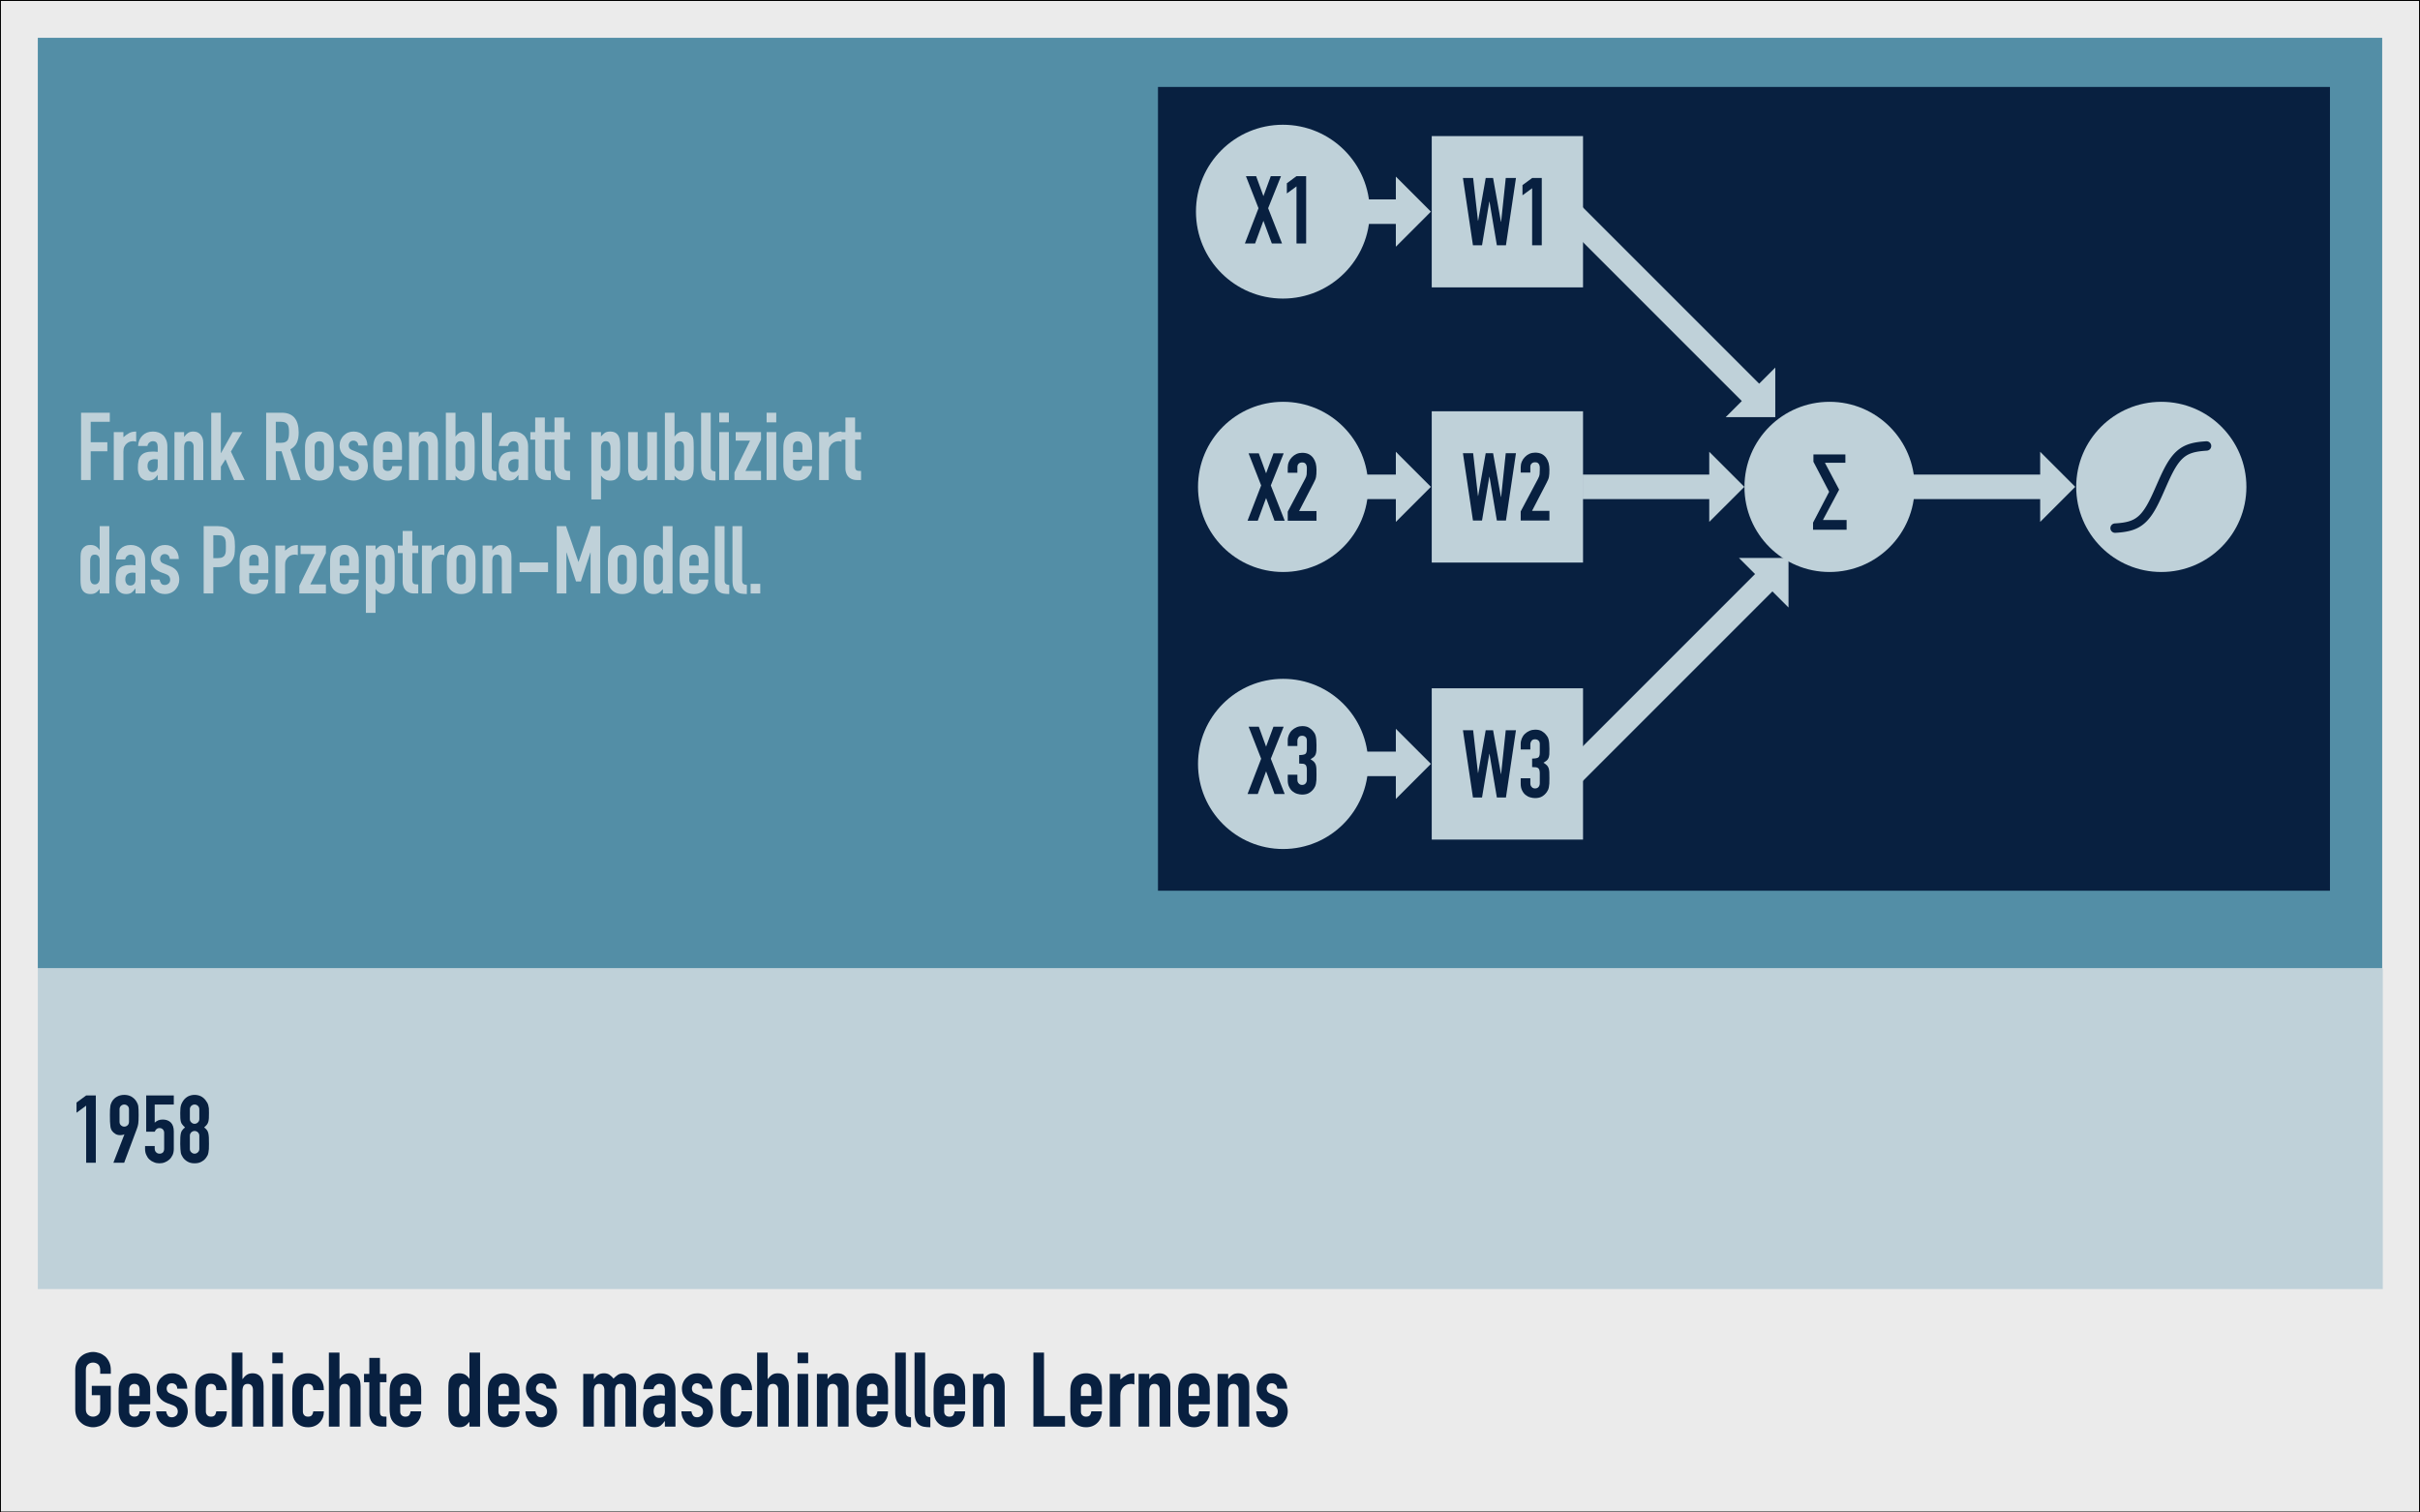 <?xml version="1.0" encoding="UTF-8" standalone="no"?>
<!DOCTYPE svg PUBLIC "-//W3C//DTD SVG 1.1//EN" "http://www.w3.org/Graphics/SVG/1.1/DTD/svg11.dtd">
<svg width="100%" height="100%" viewBox="0 0 1280 800" version="1.1" xmlns="http://www.w3.org/2000/svg" xmlns:xlink="http://www.w3.org/1999/xlink" xml:space="preserve" xmlns:serif="http://www.serif.com/" style="fill-rule:evenodd;clip-rule:evenodd;stroke-linecap:round;stroke-linejoin:round;stroke-miterlimit:1.5;">
    <rect x="0" y="0" width="1280" height="800" fill="#333333" stroke="none"/>
    <g id="Background">
        <rect id="Background-Base" serif:id="Background Base" x="0" y="0" width="1280" height="800" style="fill:rgb(235,235,235);stroke:black;stroke-width:1px;"/>
        <g id="Background1" serif:id="Background" transform="matrix(0.969,0,0,0.212,20,512.213)">
            <rect x="0" y="0" width="1280" height="800" style="fill:rgb(191,209,217);"/>
        </g>
        <g transform="matrix(1,0,0,1.134,1.13687e-13,-2.684)">
            <g id="Ebene1">
                <rect x="20" y="20" width="1240" height="433.968" style="fill:rgb(83,142,166);"/>
            </g>
        </g>
        <g transform="matrix(4.376,0,0,4.376,-327.672,-2540.02)">
            <g transform="matrix(12.569,0,0,12.569,83.447,752.881)">
                <path d="M0.042,-0.544C0.042,-0.573 0.047,-0.598 0.057,-0.62C0.067,-0.642 0.08,-0.66 0.097,-0.675C0.113,-0.689 0.131,-0.7 0.152,-0.707C0.172,-0.714 0.192,-0.718 0.213,-0.718C0.234,-0.718 0.254,-0.714 0.275,-0.707C0.295,-0.7 0.313,-0.689 0.33,-0.675C0.346,-0.66 0.359,-0.642 0.369,-0.62C0.379,-0.598 0.384,-0.573 0.384,-0.544L0.384,-0.508L0.282,-0.508L0.282,-0.544C0.282,-0.569 0.275,-0.587 0.262,-0.599C0.248,-0.61 0.232,-0.616 0.213,-0.616C0.194,-0.616 0.178,-0.61 0.165,-0.599C0.151,-0.587 0.144,-0.569 0.144,-0.544L0.144,-0.168C0.144,-0.143 0.151,-0.125 0.165,-0.114C0.178,-0.102 0.194,-0.096 0.213,-0.096C0.232,-0.096 0.248,-0.102 0.262,-0.114C0.275,-0.125 0.282,-0.143 0.282,-0.168L0.282,-0.302L0.201,-0.302L0.201,-0.392L0.384,-0.392L0.384,-0.168C0.384,-0.138 0.379,-0.112 0.369,-0.091C0.359,-0.07 0.346,-0.052 0.33,-0.038C0.313,-0.023 0.295,-0.012 0.275,-0.005C0.254,0.002 0.234,0.006 0.213,0.006C0.192,0.006 0.172,0.002 0.152,-0.005C0.131,-0.012 0.113,-0.023 0.097,-0.038C0.08,-0.052 0.067,-0.07 0.057,-0.091C0.047,-0.112 0.042,-0.138 0.042,-0.168L0.042,-0.544Z" style="fill:rgb(8,32,64);fill-rule:nonzero;"/>
            </g>
            <g transform="matrix(12.569,0,0,12.569,88.801,752.881)">
                <path d="M0.337,-0.215L0.135,-0.215L0.135,-0.146C0.135,-0.13 0.139,-0.118 0.149,-0.109C0.158,-0.1 0.17,-0.096 0.185,-0.096C0.204,-0.096 0.217,-0.102 0.224,-0.113C0.23,-0.124 0.234,-0.136 0.235,-0.147L0.337,-0.147C0.337,-0.102 0.323,-0.066 0.296,-0.039C0.283,-0.025 0.267,-0.014 0.248,-0.006C0.229,0.002 0.208,0.006 0.185,0.006C0.153,0.006 0.126,-0.001 0.104,-0.014C0.081,-0.027 0.064,-0.045 0.052,-0.067C0.045,-0.08 0.04,-0.096 0.037,-0.113C0.034,-0.13 0.033,-0.149 0.033,-0.17L0.033,-0.337C0.033,-0.358 0.034,-0.377 0.037,-0.394C0.04,-0.411 0.045,-0.427 0.052,-0.44C0.064,-0.462 0.081,-0.48 0.104,-0.493C0.126,-0.506 0.153,-0.513 0.185,-0.513C0.208,-0.513 0.23,-0.509 0.249,-0.501C0.268,-0.493 0.284,-0.482 0.297,-0.468C0.324,-0.438 0.337,-0.4 0.337,-0.355L0.337,-0.215ZM0.135,-0.295L0.235,-0.295L0.235,-0.353C0.235,-0.372 0.231,-0.387 0.222,-0.397C0.213,-0.406 0.2,-0.411 0.185,-0.411C0.17,-0.411 0.158,-0.406 0.149,-0.397C0.139,-0.387 0.135,-0.372 0.135,-0.353L0.135,-0.295Z" style="fill:rgb(8,32,64);fill-rule:nonzero;"/>
            </g>
            <g transform="matrix(12.569,0,0,12.569,93.452,752.881)">
                <path d="M0.227,-0.365C0.226,-0.382 0.221,-0.395 0.211,-0.404C0.2,-0.413 0.188,-0.417 0.175,-0.417C0.159,-0.417 0.147,-0.412 0.138,-0.402C0.129,-0.391 0.125,-0.379 0.125,-0.366C0.125,-0.357 0.127,-0.347 0.132,-0.339C0.137,-0.33 0.149,-0.321 0.168,-0.314L0.228,-0.29C0.266,-0.275 0.292,-0.255 0.307,-0.23C0.321,-0.205 0.328,-0.177 0.328,-0.147C0.328,-0.126 0.324,-0.106 0.317,-0.088C0.309,-0.069 0.298,-0.053 0.285,-0.039C0.272,-0.025 0.256,-0.014 0.237,-0.006C0.218,0.002 0.198,0.006 0.176,0.006C0.135,0.006 0.1,-0.007 0.072,-0.033C0.058,-0.046 0.047,-0.062 0.038,-0.081C0.029,-0.099 0.025,-0.122 0.024,-0.147L0.12,-0.147C0.122,-0.133 0.127,-0.12 0.135,-0.108C0.142,-0.096 0.156,-0.09 0.175,-0.09C0.19,-0.09 0.203,-0.095 0.215,-0.105C0.226,-0.114 0.232,-0.128 0.232,-0.145C0.232,-0.159 0.228,-0.171 0.221,-0.181C0.214,-0.191 0.2,-0.2 0.181,-0.207L0.132,-0.225C0.1,-0.237 0.075,-0.255 0.057,-0.279C0.038,-0.302 0.029,-0.331 0.029,-0.365C0.029,-0.386 0.033,-0.406 0.041,-0.425C0.049,-0.443 0.06,-0.459 0.074,-0.472C0.087,-0.485 0.103,-0.496 0.121,-0.503C0.139,-0.51 0.158,-0.513 0.179,-0.513C0.2,-0.513 0.219,-0.509 0.237,-0.502C0.254,-0.495 0.269,-0.484 0.282,-0.471C0.295,-0.458 0.305,-0.442 0.312,-0.424C0.319,-0.405 0.323,-0.386 0.323,-0.365L0.227,-0.365Z" style="fill:rgb(8,32,64);fill-rule:nonzero;"/>
            </g>
            <g transform="matrix(12.569,0,0,12.569,97.876,752.881)">
                <path d="M0.15,-0.146C0.15,-0.13 0.155,-0.118 0.164,-0.109C0.172,-0.1 0.185,-0.096 0.2,-0.096C0.219,-0.096 0.232,-0.102 0.239,-0.113C0.245,-0.124 0.249,-0.136 0.25,-0.147L0.352,-0.147C0.352,-0.102 0.338,-0.066 0.311,-0.039C0.298,-0.025 0.282,-0.014 0.263,-0.006C0.244,0.002 0.223,0.006 0.2,0.006C0.168,0.006 0.141,-0.001 0.119,-0.014C0.096,-0.027 0.079,-0.045 0.067,-0.067C0.06,-0.08 0.055,-0.096 0.052,-0.113C0.049,-0.13 0.048,-0.149 0.048,-0.17L0.048,-0.337C0.048,-0.358 0.049,-0.377 0.052,-0.394C0.055,-0.411 0.06,-0.427 0.067,-0.44C0.079,-0.462 0.096,-0.48 0.119,-0.493C0.141,-0.506 0.168,-0.513 0.2,-0.513C0.223,-0.513 0.245,-0.509 0.264,-0.501C0.282,-0.493 0.299,-0.482 0.312,-0.468C0.339,-0.438 0.352,-0.399 0.352,-0.351L0.25,-0.351C0.25,-0.372 0.246,-0.387 0.237,-0.397C0.228,-0.406 0.215,-0.411 0.2,-0.411C0.185,-0.411 0.172,-0.406 0.164,-0.397C0.155,-0.387 0.15,-0.372 0.15,-0.353L0.15,-0.146Z" style="fill:rgb(8,32,64);fill-rule:nonzero;"/>
            </g>
            <g transform="matrix(12.569,0,0,12.569,102.376,752.881)">
                <path d="M0.042,0L0.042,-0.712L0.144,-0.712L0.144,-0.458L0.146,-0.458C0.157,-0.474 0.169,-0.487 0.185,-0.498C0.2,-0.508 0.219,-0.513 0.242,-0.513C0.255,-0.513 0.267,-0.511 0.28,-0.507C0.293,-0.502 0.304,-0.495 0.314,-0.485C0.324,-0.475 0.332,-0.462 0.338,-0.447C0.344,-0.431 0.347,-0.412 0.347,-0.389L0.347,0L0.245,0L0.245,-0.351C0.245,-0.37 0.241,-0.384 0.232,-0.395C0.223,-0.406 0.211,-0.411 0.195,-0.411C0.176,-0.411 0.162,-0.405 0.155,-0.393C0.148,-0.381 0.144,-0.364 0.144,-0.341L0.144,0L0.042,0Z" style="fill:rgb(8,32,64);fill-rule:nonzero;"/>
            </g>
            <g transform="matrix(12.569,0,0,12.569,107.265,752.881)">
                <path d="M0.042,0L0.042,-0.507L0.144,-0.507L0.144,0L0.042,0ZM0.042,-0.61L0.042,-0.712L0.144,-0.712L0.144,-0.61L0.042,-0.61Z" style="fill:rgb(8,32,64);fill-rule:nonzero;"/>
            </g>
            <g transform="matrix(12.569,0,0,12.569,109.603,752.881)">
                <path d="M0.15,-0.146C0.15,-0.13 0.155,-0.118 0.164,-0.109C0.172,-0.1 0.185,-0.096 0.2,-0.096C0.219,-0.096 0.232,-0.102 0.239,-0.113C0.245,-0.124 0.249,-0.136 0.25,-0.147L0.352,-0.147C0.352,-0.102 0.338,-0.066 0.311,-0.039C0.298,-0.025 0.282,-0.014 0.263,-0.006C0.244,0.002 0.223,0.006 0.2,0.006C0.168,0.006 0.141,-0.001 0.119,-0.014C0.096,-0.027 0.079,-0.045 0.067,-0.067C0.06,-0.08 0.055,-0.096 0.052,-0.113C0.049,-0.13 0.048,-0.149 0.048,-0.17L0.048,-0.337C0.048,-0.358 0.049,-0.377 0.052,-0.394C0.055,-0.411 0.06,-0.427 0.067,-0.44C0.079,-0.462 0.096,-0.48 0.119,-0.493C0.141,-0.506 0.168,-0.513 0.2,-0.513C0.223,-0.513 0.245,-0.509 0.264,-0.501C0.282,-0.493 0.299,-0.482 0.312,-0.468C0.339,-0.438 0.352,-0.399 0.352,-0.351L0.25,-0.351C0.25,-0.372 0.246,-0.387 0.237,-0.397C0.228,-0.406 0.215,-0.411 0.2,-0.411C0.185,-0.411 0.172,-0.406 0.164,-0.397C0.155,-0.387 0.15,-0.372 0.15,-0.353L0.15,-0.146Z" style="fill:rgb(8,32,64);fill-rule:nonzero;"/>
            </g>
            <g transform="matrix(12.569,0,0,12.569,114.103,752.881)">
                <path d="M0.042,0L0.042,-0.712L0.144,-0.712L0.144,-0.458L0.146,-0.458C0.157,-0.474 0.169,-0.487 0.185,-0.498C0.2,-0.508 0.219,-0.513 0.242,-0.513C0.255,-0.513 0.267,-0.511 0.28,-0.507C0.293,-0.502 0.304,-0.495 0.314,-0.485C0.324,-0.475 0.332,-0.462 0.338,-0.447C0.344,-0.431 0.347,-0.412 0.347,-0.389L0.347,0L0.245,0L0.245,-0.351C0.245,-0.37 0.241,-0.384 0.232,-0.395C0.223,-0.406 0.211,-0.411 0.195,-0.411C0.176,-0.411 0.162,-0.405 0.155,-0.393C0.148,-0.381 0.144,-0.364 0.144,-0.341L0.144,0L0.042,0Z" style="fill:rgb(8,32,64);fill-rule:nonzero;"/>
            </g>
            <g transform="matrix(12.569,0,0,12.569,118.992,752.881)">
                <path d="M0.042,-0.507L0.042,-0.661L0.144,-0.661L0.144,-0.507L0.207,-0.507L0.207,-0.427L0.144,-0.427L0.144,-0.146C0.144,-0.134 0.145,-0.125 0.148,-0.118C0.15,-0.111 0.154,-0.106 0.159,-0.103C0.164,-0.1 0.171,-0.098 0.179,-0.097C0.186,-0.096 0.196,-0.096 0.207,-0.096L0.207,0L0.165,0C0.142,0 0.122,-0.004 0.107,-0.011C0.091,-0.018 0.078,-0.028 0.069,-0.039C0.06,-0.05 0.053,-0.063 0.049,-0.078C0.044,-0.092 0.042,-0.106 0.042,-0.119L0.042,-0.427L-0.009,-0.427L-0.009,-0.507L0.042,-0.507Z" style="fill:rgb(8,32,64);fill-rule:nonzero;"/>
            </g>
            <g transform="matrix(12.569,0,0,12.569,121.556,752.881)">
                <path d="M0.337,-0.215L0.135,-0.215L0.135,-0.146C0.135,-0.13 0.139,-0.118 0.149,-0.109C0.158,-0.1 0.17,-0.096 0.185,-0.096C0.204,-0.096 0.217,-0.102 0.224,-0.113C0.23,-0.124 0.234,-0.136 0.235,-0.147L0.337,-0.147C0.337,-0.102 0.323,-0.066 0.296,-0.039C0.283,-0.025 0.267,-0.014 0.248,-0.006C0.229,0.002 0.208,0.006 0.185,0.006C0.153,0.006 0.126,-0.001 0.104,-0.014C0.081,-0.027 0.064,-0.045 0.052,-0.067C0.045,-0.08 0.04,-0.096 0.037,-0.113C0.034,-0.13 0.033,-0.149 0.033,-0.17L0.033,-0.337C0.033,-0.358 0.034,-0.377 0.037,-0.394C0.04,-0.411 0.045,-0.427 0.052,-0.44C0.064,-0.462 0.081,-0.48 0.104,-0.493C0.126,-0.506 0.153,-0.513 0.185,-0.513C0.208,-0.513 0.23,-0.509 0.249,-0.501C0.268,-0.493 0.284,-0.482 0.297,-0.468C0.324,-0.438 0.337,-0.4 0.337,-0.355L0.337,-0.215ZM0.135,-0.295L0.235,-0.295L0.235,-0.353C0.235,-0.372 0.231,-0.387 0.222,-0.397C0.213,-0.406 0.2,-0.411 0.185,-0.411C0.17,-0.411 0.158,-0.406 0.149,-0.397C0.139,-0.387 0.135,-0.372 0.135,-0.353L0.135,-0.295Z" style="fill:rgb(8,32,64);fill-rule:nonzero;"/>
            </g>
            <g transform="matrix(12.569,0,0,12.569,128.545,752.881)">
                <path d="M0.144,-0.165C0.144,-0.144 0.148,-0.128 0.156,-0.115C0.164,-0.102 0.177,-0.096 0.194,-0.096C0.209,-0.096 0.222,-0.102 0.231,-0.114C0.24,-0.125 0.245,-0.14 0.245,-0.159L0.245,-0.356C0.245,-0.372 0.24,-0.385 0.231,-0.396C0.221,-0.406 0.209,-0.411 0.194,-0.411C0.175,-0.411 0.162,-0.405 0.155,-0.393C0.148,-0.381 0.144,-0.367 0.144,-0.351L0.144,-0.165ZM0.245,0L0.245,-0.046C0.238,-0.039 0.232,-0.032 0.226,-0.026C0.22,-0.019 0.213,-0.014 0.206,-0.009C0.199,-0.004 0.19,-0.001 0.181,0.002C0.172,0.005 0.161,0.006 0.148,0.006C0.105,0.006 0.076,-0.01 0.059,-0.042C0.053,-0.053 0.049,-0.067 0.046,-0.084C0.043,-0.101 0.042,-0.123 0.042,-0.151L0.042,-0.344C0.042,-0.381 0.043,-0.408 0.045,-0.425C0.049,-0.458 0.065,-0.483 0.092,-0.5C0.105,-0.509 0.124,-0.513 0.149,-0.513C0.169,-0.513 0.187,-0.509 0.203,-0.5C0.218,-0.491 0.232,-0.478 0.243,-0.461L0.245,-0.461L0.245,-0.712L0.347,-0.712L0.347,0L0.245,0Z" style="fill:rgb(8,32,64);fill-rule:nonzero;"/>
            </g>
            <g transform="matrix(12.569,0,0,12.569,133.434,752.881)">
                <path d="M0.337,-0.215L0.135,-0.215L0.135,-0.146C0.135,-0.13 0.139,-0.118 0.149,-0.109C0.158,-0.1 0.17,-0.096 0.185,-0.096C0.204,-0.096 0.217,-0.102 0.224,-0.113C0.23,-0.124 0.234,-0.136 0.235,-0.147L0.337,-0.147C0.337,-0.102 0.323,-0.066 0.296,-0.039C0.283,-0.025 0.267,-0.014 0.248,-0.006C0.229,0.002 0.208,0.006 0.185,0.006C0.153,0.006 0.126,-0.001 0.104,-0.014C0.081,-0.027 0.064,-0.045 0.052,-0.067C0.045,-0.08 0.04,-0.096 0.037,-0.113C0.034,-0.13 0.033,-0.149 0.033,-0.17L0.033,-0.337C0.033,-0.358 0.034,-0.377 0.037,-0.394C0.04,-0.411 0.045,-0.427 0.052,-0.44C0.064,-0.462 0.081,-0.48 0.104,-0.493C0.126,-0.506 0.153,-0.513 0.185,-0.513C0.208,-0.513 0.23,-0.509 0.249,-0.501C0.268,-0.493 0.284,-0.482 0.297,-0.468C0.324,-0.438 0.337,-0.4 0.337,-0.355L0.337,-0.215ZM0.135,-0.295L0.235,-0.295L0.235,-0.353C0.235,-0.372 0.231,-0.387 0.222,-0.397C0.213,-0.406 0.2,-0.411 0.185,-0.411C0.17,-0.411 0.158,-0.406 0.149,-0.397C0.139,-0.387 0.135,-0.372 0.135,-0.353L0.135,-0.295Z" style="fill:rgb(8,32,64);fill-rule:nonzero;"/>
            </g>
            <g transform="matrix(12.569,0,0,12.569,138.084,752.881)">
                <path d="M0.227,-0.365C0.226,-0.382 0.221,-0.395 0.211,-0.404C0.2,-0.413 0.188,-0.417 0.175,-0.417C0.159,-0.417 0.147,-0.412 0.138,-0.402C0.129,-0.391 0.125,-0.379 0.125,-0.366C0.125,-0.357 0.127,-0.347 0.132,-0.339C0.137,-0.33 0.149,-0.321 0.168,-0.314L0.228,-0.29C0.266,-0.275 0.292,-0.255 0.307,-0.23C0.321,-0.205 0.328,-0.177 0.328,-0.147C0.328,-0.126 0.324,-0.106 0.317,-0.088C0.309,-0.069 0.298,-0.053 0.285,-0.039C0.272,-0.025 0.256,-0.014 0.237,-0.006C0.218,0.002 0.198,0.006 0.176,0.006C0.135,0.006 0.1,-0.007 0.072,-0.033C0.058,-0.046 0.047,-0.062 0.038,-0.081C0.029,-0.099 0.025,-0.122 0.024,-0.147L0.12,-0.147C0.122,-0.133 0.127,-0.12 0.135,-0.108C0.142,-0.096 0.156,-0.09 0.175,-0.09C0.19,-0.09 0.203,-0.095 0.215,-0.105C0.226,-0.114 0.232,-0.128 0.232,-0.145C0.232,-0.159 0.228,-0.171 0.221,-0.181C0.214,-0.191 0.2,-0.2 0.181,-0.207L0.132,-0.225C0.1,-0.237 0.075,-0.255 0.057,-0.279C0.038,-0.302 0.029,-0.331 0.029,-0.365C0.029,-0.386 0.033,-0.406 0.041,-0.425C0.049,-0.443 0.06,-0.459 0.074,-0.472C0.087,-0.485 0.103,-0.496 0.121,-0.503C0.139,-0.51 0.158,-0.513 0.179,-0.513C0.2,-0.513 0.219,-0.509 0.237,-0.502C0.254,-0.495 0.269,-0.484 0.282,-0.471C0.295,-0.458 0.305,-0.442 0.312,-0.424C0.319,-0.405 0.323,-0.386 0.323,-0.365L0.227,-0.365Z" style="fill:rgb(8,32,64);fill-rule:nonzero;"/>
            </g>
            <g transform="matrix(12.569,0,0,12.569,144.847,752.881)">
                <path d="M0.042,0L0.042,-0.507L0.144,-0.507L0.144,-0.458L0.146,-0.458C0.157,-0.474 0.169,-0.487 0.185,-0.498C0.2,-0.508 0.219,-0.513 0.242,-0.513C0.264,-0.513 0.282,-0.508 0.297,-0.497C0.312,-0.486 0.324,-0.475 0.333,-0.462C0.346,-0.476 0.36,-0.488 0.375,-0.498C0.39,-0.508 0.412,-0.513 0.439,-0.513C0.452,-0.513 0.465,-0.511 0.478,-0.507C0.491,-0.502 0.503,-0.495 0.514,-0.485C0.525,-0.475 0.533,-0.462 0.54,-0.447C0.547,-0.431 0.55,-0.412 0.55,-0.389L0.55,0L0.448,0L0.448,-0.351C0.448,-0.37 0.444,-0.384 0.435,-0.395C0.426,-0.406 0.414,-0.411 0.398,-0.411C0.379,-0.411 0.365,-0.405 0.358,-0.393C0.351,-0.381 0.347,-0.364 0.347,-0.341L0.347,0L0.245,0L0.245,-0.351C0.245,-0.37 0.241,-0.384 0.232,-0.395C0.223,-0.406 0.211,-0.411 0.195,-0.411C0.176,-0.411 0.162,-0.405 0.155,-0.393C0.148,-0.381 0.144,-0.364 0.144,-0.341L0.144,0L0.042,0Z" style="fill:rgb(8,32,64);fill-rule:nonzero;"/>
            </g>
            <g transform="matrix(12.569,0,0,12.569,152.287,752.881)">
                <path d="M0.235,0L0.235,-0.052L0.233,-0.052C0.22,-0.033 0.206,-0.019 0.193,-0.009C0.179,0.001 0.16,0.006 0.135,0.006C0.123,0.006 0.111,0.004 0.099,0.001C0.086,-0.003 0.074,-0.01 0.063,-0.02C0.052,-0.029 0.043,-0.043 0.036,-0.061C0.029,-0.078 0.025,-0.101 0.025,-0.129C0.025,-0.158 0.027,-0.183 0.032,-0.205C0.037,-0.226 0.045,-0.244 0.058,-0.259C0.07,-0.273 0.086,-0.284 0.107,-0.291C0.128,-0.298 0.154,-0.301 0.186,-0.301L0.197,-0.301L0.22,-0.299C0.225,-0.299 0.23,-0.299 0.235,-0.298L0.235,-0.351C0.235,-0.368 0.231,-0.383 0.224,-0.394C0.217,-0.405 0.203,-0.411 0.184,-0.411C0.171,-0.411 0.159,-0.407 0.148,-0.398C0.136,-0.389 0.129,-0.377 0.126,-0.36L0.027,-0.36C0.03,-0.405 0.045,-0.442 0.073,-0.47C0.086,-0.483 0.102,-0.494 0.121,-0.502C0.14,-0.509 0.161,-0.513 0.184,-0.513C0.205,-0.513 0.225,-0.51 0.244,-0.503C0.263,-0.496 0.279,-0.486 0.293,-0.473C0.306,-0.46 0.317,-0.443 0.325,-0.423C0.333,-0.403 0.337,-0.38 0.337,-0.353L0.337,0L0.235,0ZM0.235,-0.218C0.224,-0.22 0.214,-0.221 0.207,-0.221C0.185,-0.221 0.166,-0.216 0.151,-0.206C0.135,-0.195 0.127,-0.176 0.127,-0.149C0.127,-0.13 0.132,-0.114 0.141,-0.102C0.15,-0.09 0.163,-0.084 0.18,-0.084C0.197,-0.084 0.211,-0.09 0.221,-0.101C0.23,-0.112 0.235,-0.128 0.235,-0.149L0.235,-0.218Z" style="fill:rgb(8,32,64);fill-rule:nonzero;"/>
            </g>
            <g transform="matrix(12.569,0,0,12.569,156.938,752.881)">
                <path d="M0.227,-0.365C0.226,-0.382 0.221,-0.395 0.211,-0.404C0.2,-0.413 0.188,-0.417 0.175,-0.417C0.159,-0.417 0.147,-0.412 0.138,-0.402C0.129,-0.391 0.125,-0.379 0.125,-0.366C0.125,-0.357 0.127,-0.347 0.132,-0.339C0.137,-0.33 0.149,-0.321 0.168,-0.314L0.228,-0.29C0.266,-0.275 0.292,-0.255 0.307,-0.23C0.321,-0.205 0.328,-0.177 0.328,-0.147C0.328,-0.126 0.324,-0.106 0.317,-0.088C0.309,-0.069 0.298,-0.053 0.285,-0.039C0.272,-0.025 0.256,-0.014 0.237,-0.006C0.218,0.002 0.198,0.006 0.176,0.006C0.135,0.006 0.1,-0.007 0.072,-0.033C0.058,-0.046 0.047,-0.062 0.038,-0.081C0.029,-0.099 0.025,-0.122 0.024,-0.147L0.12,-0.147C0.122,-0.133 0.127,-0.12 0.135,-0.108C0.142,-0.096 0.156,-0.09 0.175,-0.09C0.19,-0.09 0.203,-0.095 0.215,-0.105C0.226,-0.114 0.232,-0.128 0.232,-0.145C0.232,-0.159 0.228,-0.171 0.221,-0.181C0.214,-0.191 0.2,-0.2 0.181,-0.207L0.132,-0.225C0.1,-0.237 0.075,-0.255 0.057,-0.279C0.038,-0.302 0.029,-0.331 0.029,-0.365C0.029,-0.386 0.033,-0.406 0.041,-0.425C0.049,-0.443 0.06,-0.459 0.074,-0.472C0.087,-0.485 0.103,-0.496 0.121,-0.503C0.139,-0.51 0.158,-0.513 0.179,-0.513C0.2,-0.513 0.219,-0.509 0.237,-0.502C0.254,-0.495 0.269,-0.484 0.282,-0.471C0.295,-0.458 0.305,-0.442 0.312,-0.424C0.319,-0.405 0.323,-0.386 0.323,-0.365L0.227,-0.365Z" style="fill:rgb(8,32,64);fill-rule:nonzero;"/>
            </g>
            <g transform="matrix(12.569,0,0,12.569,161.362,752.881)">
                <path d="M0.15,-0.146C0.15,-0.13 0.155,-0.118 0.164,-0.109C0.172,-0.1 0.185,-0.096 0.2,-0.096C0.219,-0.096 0.232,-0.102 0.239,-0.113C0.245,-0.124 0.249,-0.136 0.25,-0.147L0.352,-0.147C0.352,-0.102 0.338,-0.066 0.311,-0.039C0.298,-0.025 0.282,-0.014 0.263,-0.006C0.244,0.002 0.223,0.006 0.2,0.006C0.168,0.006 0.141,-0.001 0.119,-0.014C0.096,-0.027 0.079,-0.045 0.067,-0.067C0.06,-0.08 0.055,-0.096 0.052,-0.113C0.049,-0.13 0.048,-0.149 0.048,-0.17L0.048,-0.337C0.048,-0.358 0.049,-0.377 0.052,-0.394C0.055,-0.411 0.06,-0.427 0.067,-0.44C0.079,-0.462 0.096,-0.48 0.119,-0.493C0.141,-0.506 0.168,-0.513 0.2,-0.513C0.223,-0.513 0.245,-0.509 0.264,-0.501C0.282,-0.493 0.299,-0.482 0.312,-0.468C0.339,-0.438 0.352,-0.399 0.352,-0.351L0.25,-0.351C0.25,-0.372 0.246,-0.387 0.237,-0.397C0.228,-0.406 0.215,-0.411 0.2,-0.411C0.185,-0.411 0.172,-0.406 0.164,-0.397C0.155,-0.387 0.15,-0.372 0.15,-0.353L0.15,-0.146Z" style="fill:rgb(8,32,64);fill-rule:nonzero;"/>
            </g>
            <g transform="matrix(12.569,0,0,12.569,165.862,752.881)">
                <path d="M0.042,0L0.042,-0.712L0.144,-0.712L0.144,-0.458L0.146,-0.458C0.157,-0.474 0.169,-0.487 0.185,-0.498C0.2,-0.508 0.219,-0.513 0.242,-0.513C0.255,-0.513 0.267,-0.511 0.28,-0.507C0.293,-0.502 0.304,-0.495 0.314,-0.485C0.324,-0.475 0.332,-0.462 0.338,-0.447C0.344,-0.431 0.347,-0.412 0.347,-0.389L0.347,0L0.245,0L0.245,-0.351C0.245,-0.37 0.241,-0.384 0.232,-0.395C0.223,-0.406 0.211,-0.411 0.195,-0.411C0.176,-0.411 0.162,-0.405 0.155,-0.393C0.148,-0.381 0.144,-0.364 0.144,-0.341L0.144,0L0.042,0Z" style="fill:rgb(8,32,64);fill-rule:nonzero;"/>
            </g>
            <g transform="matrix(12.569,0,0,12.569,170.751,752.881)">
                <path d="M0.042,0L0.042,-0.507L0.144,-0.507L0.144,0L0.042,0ZM0.042,-0.61L0.042,-0.712L0.144,-0.712L0.144,-0.61L0.042,-0.61Z" style="fill:rgb(8,32,64);fill-rule:nonzero;"/>
            </g>
            <g transform="matrix(12.569,0,0,12.569,173.089,752.881)">
                <path d="M0.042,0L0.042,-0.507L0.144,-0.507L0.144,-0.458L0.146,-0.458C0.157,-0.474 0.169,-0.487 0.185,-0.498C0.2,-0.508 0.219,-0.513 0.242,-0.513C0.255,-0.513 0.267,-0.511 0.28,-0.507C0.293,-0.502 0.304,-0.495 0.314,-0.485C0.324,-0.475 0.332,-0.462 0.338,-0.447C0.344,-0.431 0.347,-0.412 0.347,-0.389L0.347,0L0.245,0L0.245,-0.351C0.245,-0.37 0.241,-0.384 0.232,-0.395C0.223,-0.406 0.211,-0.411 0.195,-0.411C0.176,-0.411 0.162,-0.405 0.155,-0.393C0.148,-0.381 0.144,-0.364 0.144,-0.341L0.144,0L0.042,0Z" style="fill:rgb(8,32,64);fill-rule:nonzero;"/>
            </g>
            <g transform="matrix(12.569,0,0,12.569,177.978,752.881)">
                <path d="M0.337,-0.215L0.135,-0.215L0.135,-0.146C0.135,-0.13 0.139,-0.118 0.149,-0.109C0.158,-0.1 0.17,-0.096 0.185,-0.096C0.204,-0.096 0.217,-0.102 0.224,-0.113C0.23,-0.124 0.234,-0.136 0.235,-0.147L0.337,-0.147C0.337,-0.102 0.323,-0.066 0.296,-0.039C0.283,-0.025 0.267,-0.014 0.248,-0.006C0.229,0.002 0.208,0.006 0.185,0.006C0.153,0.006 0.126,-0.001 0.104,-0.014C0.081,-0.027 0.064,-0.045 0.052,-0.067C0.045,-0.08 0.04,-0.096 0.037,-0.113C0.034,-0.13 0.033,-0.149 0.033,-0.17L0.033,-0.337C0.033,-0.358 0.034,-0.377 0.037,-0.394C0.04,-0.411 0.045,-0.427 0.052,-0.44C0.064,-0.462 0.081,-0.48 0.104,-0.493C0.126,-0.506 0.153,-0.513 0.185,-0.513C0.208,-0.513 0.23,-0.509 0.249,-0.501C0.268,-0.493 0.284,-0.482 0.297,-0.468C0.324,-0.438 0.337,-0.4 0.337,-0.355L0.337,-0.215ZM0.135,-0.295L0.235,-0.295L0.235,-0.353C0.235,-0.372 0.231,-0.387 0.222,-0.397C0.213,-0.406 0.2,-0.411 0.185,-0.411C0.17,-0.411 0.158,-0.406 0.149,-0.397C0.139,-0.387 0.135,-0.372 0.135,-0.353L0.135,-0.295Z" style="fill:rgb(8,32,64);fill-rule:nonzero;"/>
            </g>
            <g transform="matrix(12.569,0,0,12.569,182.629,752.881)">
                <path d="M0.036,-0.712L0.138,-0.712L0.138,-0.143C0.138,-0.124 0.141,-0.111 0.149,-0.104C0.156,-0.096 0.169,-0.092 0.188,-0.09L0.188,0.006C0.165,0.006 0.144,0.004 0.125,0.001C0.106,-0.003 0.09,-0.01 0.077,-0.021C0.064,-0.031 0.054,-0.045 0.047,-0.064C0.04,-0.082 0.036,-0.106 0.036,-0.136L0.036,-0.712Z" style="fill:rgb(8,32,64);fill-rule:nonzero;"/>
            </g>
            <g transform="matrix(12.569,0,0,12.569,184.967,752.881)">
                <path d="M0.036,-0.712L0.138,-0.712L0.138,-0.143C0.138,-0.124 0.141,-0.111 0.149,-0.104C0.156,-0.096 0.169,-0.092 0.188,-0.09L0.188,0.006C0.165,0.006 0.144,0.004 0.125,0.001C0.106,-0.003 0.09,-0.01 0.077,-0.021C0.064,-0.031 0.054,-0.045 0.047,-0.064C0.04,-0.082 0.036,-0.106 0.036,-0.136L0.036,-0.712Z" style="fill:rgb(8,32,64);fill-rule:nonzero;"/>
            </g>
            <g transform="matrix(12.569,0,0,12.569,187.305,752.881)">
                <path d="M0.337,-0.215L0.135,-0.215L0.135,-0.146C0.135,-0.13 0.139,-0.118 0.149,-0.109C0.158,-0.1 0.17,-0.096 0.185,-0.096C0.204,-0.096 0.217,-0.102 0.224,-0.113C0.23,-0.124 0.234,-0.136 0.235,-0.147L0.337,-0.147C0.337,-0.102 0.323,-0.066 0.296,-0.039C0.283,-0.025 0.267,-0.014 0.248,-0.006C0.229,0.002 0.208,0.006 0.185,0.006C0.153,0.006 0.126,-0.001 0.104,-0.014C0.081,-0.027 0.064,-0.045 0.052,-0.067C0.045,-0.08 0.04,-0.096 0.037,-0.113C0.034,-0.13 0.033,-0.149 0.033,-0.17L0.033,-0.337C0.033,-0.358 0.034,-0.377 0.037,-0.394C0.04,-0.411 0.045,-0.427 0.052,-0.44C0.064,-0.462 0.081,-0.48 0.104,-0.493C0.126,-0.506 0.153,-0.513 0.185,-0.513C0.208,-0.513 0.23,-0.509 0.249,-0.501C0.268,-0.493 0.284,-0.482 0.297,-0.468C0.324,-0.438 0.337,-0.4 0.337,-0.355L0.337,-0.215ZM0.135,-0.295L0.235,-0.295L0.235,-0.353C0.235,-0.372 0.231,-0.387 0.222,-0.397C0.213,-0.406 0.2,-0.411 0.185,-0.411C0.17,-0.411 0.158,-0.406 0.149,-0.397C0.139,-0.387 0.135,-0.372 0.135,-0.353L0.135,-0.295Z" style="fill:rgb(8,32,64);fill-rule:nonzero;"/>
            </g>
            <g transform="matrix(12.569,0,0,12.569,191.955,752.881)">
                <path d="M0.042,0L0.042,-0.507L0.144,-0.507L0.144,-0.458L0.146,-0.458C0.157,-0.474 0.169,-0.487 0.185,-0.498C0.2,-0.508 0.219,-0.513 0.242,-0.513C0.255,-0.513 0.267,-0.511 0.28,-0.507C0.293,-0.502 0.304,-0.495 0.314,-0.485C0.324,-0.475 0.332,-0.462 0.338,-0.447C0.344,-0.431 0.347,-0.412 0.347,-0.389L0.347,0L0.245,0L0.245,-0.351C0.245,-0.37 0.241,-0.384 0.232,-0.395C0.223,-0.406 0.211,-0.411 0.195,-0.411C0.176,-0.411 0.162,-0.405 0.155,-0.393C0.148,-0.381 0.144,-0.364 0.144,-0.341L0.144,0L0.042,0Z" style="fill:rgb(8,32,64);fill-rule:nonzero;"/>
            </g>
            <g transform="matrix(12.569,0,0,12.569,199.182,752.881)">
                <path d="M0.048,0L0.048,-0.712L0.15,-0.712L0.15,-0.102L0.352,-0.102L0.352,0L0.048,0Z" style="fill:rgb(8,32,64);fill-rule:nonzero;"/>
            </g>
            <g transform="matrix(12.569,0,0,12.569,203.833,752.881)">
                <path d="M0.337,-0.215L0.135,-0.215L0.135,-0.146C0.135,-0.13 0.139,-0.118 0.149,-0.109C0.158,-0.1 0.17,-0.096 0.185,-0.096C0.204,-0.096 0.217,-0.102 0.224,-0.113C0.23,-0.124 0.234,-0.136 0.235,-0.147L0.337,-0.147C0.337,-0.102 0.323,-0.066 0.296,-0.039C0.283,-0.025 0.267,-0.014 0.248,-0.006C0.229,0.002 0.208,0.006 0.185,0.006C0.153,0.006 0.126,-0.001 0.104,-0.014C0.081,-0.027 0.064,-0.045 0.052,-0.067C0.045,-0.08 0.04,-0.096 0.037,-0.113C0.034,-0.13 0.033,-0.149 0.033,-0.17L0.033,-0.337C0.033,-0.358 0.034,-0.377 0.037,-0.394C0.04,-0.411 0.045,-0.427 0.052,-0.44C0.064,-0.462 0.081,-0.48 0.104,-0.493C0.126,-0.506 0.153,-0.513 0.185,-0.513C0.208,-0.513 0.23,-0.509 0.249,-0.501C0.268,-0.493 0.284,-0.482 0.297,-0.468C0.324,-0.438 0.337,-0.4 0.337,-0.355L0.337,-0.215ZM0.135,-0.295L0.235,-0.295L0.235,-0.353C0.235,-0.372 0.231,-0.387 0.222,-0.397C0.213,-0.406 0.2,-0.411 0.185,-0.411C0.17,-0.411 0.158,-0.406 0.149,-0.397C0.139,-0.387 0.135,-0.372 0.135,-0.353L0.135,-0.295Z" style="fill:rgb(8,32,64);fill-rule:nonzero;"/>
            </g>
            <g transform="matrix(12.569,0,0,12.569,208.483,752.881)">
                <path d="M0.042,0L0.042,-0.507L0.144,-0.507L0.144,-0.453C0.165,-0.472 0.185,-0.486 0.205,-0.497C0.225,-0.508 0.25,-0.513 0.279,-0.513L0.279,-0.405C0.269,-0.409 0.259,-0.411 0.248,-0.411C0.237,-0.411 0.226,-0.409 0.214,-0.406C0.201,-0.402 0.19,-0.396 0.18,-0.387C0.169,-0.378 0.161,-0.367 0.154,-0.353C0.147,-0.339 0.144,-0.322 0.144,-0.301L0.144,0L0.042,0Z" style="fill:rgb(8,32,64);fill-rule:nonzero;"/>
            </g>
            <g transform="matrix(12.569,0,0,12.569,211.978,752.881)">
                <path d="M0.042,0L0.042,-0.507L0.144,-0.507L0.144,-0.458L0.146,-0.458C0.157,-0.474 0.169,-0.487 0.185,-0.498C0.2,-0.508 0.219,-0.513 0.242,-0.513C0.255,-0.513 0.267,-0.511 0.28,-0.507C0.293,-0.502 0.304,-0.495 0.314,-0.485C0.324,-0.475 0.332,-0.462 0.338,-0.447C0.344,-0.431 0.347,-0.412 0.347,-0.389L0.347,0L0.245,0L0.245,-0.351C0.245,-0.37 0.241,-0.384 0.232,-0.395C0.223,-0.406 0.211,-0.411 0.195,-0.411C0.176,-0.411 0.162,-0.405 0.155,-0.393C0.148,-0.381 0.144,-0.364 0.144,-0.341L0.144,0L0.042,0Z" style="fill:rgb(8,32,64);fill-rule:nonzero;"/>
            </g>
            <g transform="matrix(12.569,0,0,12.569,216.867,752.881)">
                <path d="M0.337,-0.215L0.135,-0.215L0.135,-0.146C0.135,-0.13 0.139,-0.118 0.149,-0.109C0.158,-0.1 0.17,-0.096 0.185,-0.096C0.204,-0.096 0.217,-0.102 0.224,-0.113C0.23,-0.124 0.234,-0.136 0.235,-0.147L0.337,-0.147C0.337,-0.102 0.323,-0.066 0.296,-0.039C0.283,-0.025 0.267,-0.014 0.248,-0.006C0.229,0.002 0.208,0.006 0.185,0.006C0.153,0.006 0.126,-0.001 0.104,-0.014C0.081,-0.027 0.064,-0.045 0.052,-0.067C0.045,-0.08 0.04,-0.096 0.037,-0.113C0.034,-0.13 0.033,-0.149 0.033,-0.17L0.033,-0.337C0.033,-0.358 0.034,-0.377 0.037,-0.394C0.04,-0.411 0.045,-0.427 0.052,-0.44C0.064,-0.462 0.081,-0.48 0.104,-0.493C0.126,-0.506 0.153,-0.513 0.185,-0.513C0.208,-0.513 0.23,-0.509 0.249,-0.501C0.268,-0.493 0.284,-0.482 0.297,-0.468C0.324,-0.438 0.337,-0.4 0.337,-0.355L0.337,-0.215ZM0.135,-0.295L0.235,-0.295L0.235,-0.353C0.235,-0.372 0.231,-0.387 0.222,-0.397C0.213,-0.406 0.2,-0.411 0.185,-0.411C0.17,-0.411 0.158,-0.406 0.149,-0.397C0.139,-0.387 0.135,-0.372 0.135,-0.353L0.135,-0.295Z" style="fill:rgb(8,32,64);fill-rule:nonzero;"/>
            </g>
            <g transform="matrix(12.569,0,0,12.569,221.517,752.881)">
                <path d="M0.042,0L0.042,-0.507L0.144,-0.507L0.144,-0.458L0.146,-0.458C0.157,-0.474 0.169,-0.487 0.185,-0.498C0.2,-0.508 0.219,-0.513 0.242,-0.513C0.255,-0.513 0.267,-0.511 0.28,-0.507C0.293,-0.502 0.304,-0.495 0.314,-0.485C0.324,-0.475 0.332,-0.462 0.338,-0.447C0.344,-0.431 0.347,-0.412 0.347,-0.389L0.347,0L0.245,0L0.245,-0.351C0.245,-0.37 0.241,-0.384 0.232,-0.395C0.223,-0.406 0.211,-0.411 0.195,-0.411C0.176,-0.411 0.162,-0.405 0.155,-0.393C0.148,-0.381 0.144,-0.364 0.144,-0.341L0.144,0L0.042,0Z" style="fill:rgb(8,32,64);fill-rule:nonzero;"/>
            </g>
            <g transform="matrix(12.569,0,0,12.569,226.407,752.881)">
                <path d="M0.227,-0.365C0.226,-0.382 0.221,-0.395 0.211,-0.404C0.2,-0.413 0.188,-0.417 0.175,-0.417C0.159,-0.417 0.147,-0.412 0.138,-0.402C0.129,-0.391 0.125,-0.379 0.125,-0.366C0.125,-0.357 0.127,-0.347 0.132,-0.339C0.137,-0.33 0.149,-0.321 0.168,-0.314L0.228,-0.29C0.266,-0.275 0.292,-0.255 0.307,-0.23C0.321,-0.205 0.328,-0.177 0.328,-0.147C0.328,-0.126 0.324,-0.106 0.317,-0.088C0.309,-0.069 0.298,-0.053 0.285,-0.039C0.272,-0.025 0.256,-0.014 0.237,-0.006C0.218,0.002 0.198,0.006 0.176,0.006C0.135,0.006 0.1,-0.007 0.072,-0.033C0.058,-0.046 0.047,-0.062 0.038,-0.081C0.029,-0.099 0.025,-0.122 0.024,-0.147L0.12,-0.147C0.122,-0.133 0.127,-0.12 0.135,-0.108C0.142,-0.096 0.156,-0.09 0.175,-0.09C0.19,-0.09 0.203,-0.095 0.215,-0.105C0.226,-0.114 0.232,-0.128 0.232,-0.145C0.232,-0.159 0.228,-0.171 0.221,-0.181C0.214,-0.191 0.2,-0.2 0.181,-0.207L0.132,-0.225C0.1,-0.237 0.075,-0.255 0.057,-0.279C0.038,-0.302 0.029,-0.331 0.029,-0.365C0.029,-0.386 0.033,-0.406 0.041,-0.425C0.049,-0.443 0.06,-0.459 0.074,-0.472C0.087,-0.485 0.103,-0.496 0.121,-0.503C0.139,-0.51 0.158,-0.513 0.179,-0.513C0.2,-0.513 0.219,-0.509 0.237,-0.502C0.254,-0.495 0.269,-0.484 0.282,-0.471C0.295,-0.458 0.305,-0.442 0.312,-0.424C0.319,-0.405 0.323,-0.386 0.323,-0.365L0.227,-0.365Z" style="fill:rgb(8,32,64);fill-rule:nonzero;"/>
            </g>
        </g>
    </g>
    <g transform="matrix(1,0,0,1,-47.489,36.18)">
        <g transform="matrix(50,0,0,50,85.315,578.833)">
            <path d="M0.155,0L0.155,-0.604L0.053,-0.529L0.053,-0.637L0.155,-0.712L0.257,-0.712L0.257,0L0.155,0Z" style="fill:rgb(8,32,64);fill-rule:nonzero;"/>
        </g>
        <g transform="matrix(50,0,0,50,103.915,578.833)">
            <path d="M0.071,0L0.187,-0.299L0.185,-0.301C0.182,-0.298 0.177,-0.296 0.17,-0.295C0.163,-0.293 0.153,-0.292 0.142,-0.292C0.124,-0.292 0.107,-0.296 0.092,-0.305C0.077,-0.314 0.065,-0.325 0.056,-0.338C0.051,-0.345 0.048,-0.352 0.045,-0.36C0.042,-0.367 0.04,-0.377 0.039,-0.389C0.037,-0.401 0.036,-0.416 0.035,-0.435C0.034,-0.453 0.034,-0.476 0.034,-0.504C0.034,-0.527 0.034,-0.547 0.035,-0.562C0.036,-0.576 0.037,-0.589 0.039,-0.6C0.04,-0.61 0.043,-0.619 0.046,-0.626C0.049,-0.633 0.052,-0.641 0.057,-0.649C0.07,-0.671 0.088,-0.688 0.111,-0.7C0.133,-0.712 0.158,-0.718 0.186,-0.718C0.214,-0.718 0.239,-0.712 0.261,-0.7C0.283,-0.687 0.301,-0.67 0.314,-0.649C0.319,-0.641 0.323,-0.633 0.326,-0.626C0.329,-0.619 0.332,-0.61 0.334,-0.6C0.335,-0.589 0.336,-0.576 0.337,-0.562C0.338,-0.547 0.338,-0.527 0.338,-0.504C0.338,-0.482 0.338,-0.464 0.337,-0.45C0.336,-0.435 0.335,-0.423 0.334,-0.413C0.332,-0.402 0.33,-0.393 0.328,-0.385C0.325,-0.376 0.322,-0.367 0.319,-0.358L0.185,0L0.071,0ZM0.136,-0.433C0.136,-0.418 0.141,-0.405 0.151,-0.396C0.161,-0.387 0.173,-0.382 0.186,-0.382C0.199,-0.382 0.211,-0.387 0.221,-0.396C0.231,-0.405 0.236,-0.418 0.236,-0.433L0.236,-0.565C0.236,-0.58 0.231,-0.593 0.221,-0.602C0.211,-0.611 0.199,-0.616 0.186,-0.616C0.173,-0.616 0.161,-0.611 0.151,-0.602C0.141,-0.593 0.136,-0.58 0.136,-0.565L0.136,-0.433Z" style="fill:rgb(8,32,64);fill-rule:nonzero;"/>
        </g>
        <g transform="matrix(50,0,0,50,122.515,578.833)">
            <path d="M0.338,-0.712L0.338,-0.616L0.136,-0.616L0.136,-0.424C0.145,-0.433 0.157,-0.441 0.172,-0.448C0.187,-0.454 0.203,-0.457 0.221,-0.457C0.256,-0.457 0.284,-0.447 0.306,-0.426C0.327,-0.405 0.338,-0.373 0.338,-0.331L0.338,-0.147C0.338,-0.123 0.334,-0.102 0.326,-0.083C0.317,-0.064 0.306,-0.048 0.292,-0.035C0.278,-0.022 0.262,-0.012 0.244,-0.005C0.225,0.003 0.206,0.006 0.186,0.006C0.166,0.006 0.147,0.003 0.129,-0.005C0.11,-0.012 0.094,-0.022 0.08,-0.035C0.066,-0.048 0.055,-0.064 0.047,-0.083C0.038,-0.102 0.034,-0.123 0.034,-0.147L0.034,-0.177L0.136,-0.177L0.136,-0.151C0.136,-0.134 0.141,-0.12 0.151,-0.111C0.16,-0.101 0.173,-0.096 0.188,-0.096C0.203,-0.096 0.215,-0.101 0.224,-0.11C0.232,-0.119 0.236,-0.132 0.236,-0.149L0.236,-0.316C0.236,-0.33 0.232,-0.342 0.223,-0.352C0.214,-0.362 0.202,-0.367 0.188,-0.367C0.179,-0.367 0.172,-0.366 0.166,-0.363C0.16,-0.36 0.155,-0.356 0.151,-0.352C0.147,-0.348 0.144,-0.344 0.142,-0.339C0.139,-0.333 0.137,-0.329 0.136,-0.328L0.046,-0.328L0.046,-0.712L0.338,-0.712Z" style="fill:rgb(8,32,64);fill-rule:nonzero;"/>
        </g>
        <g transform="matrix(50,0,0,50,141.115,578.833)">
            <path d="M0.236,-0.566C0.236,-0.58 0.231,-0.592 0.221,-0.602C0.211,-0.611 0.199,-0.616 0.186,-0.616C0.173,-0.616 0.161,-0.611 0.151,-0.602C0.141,-0.592 0.136,-0.58 0.136,-0.566L0.136,-0.462C0.136,-0.448 0.141,-0.436 0.151,-0.427C0.161,-0.417 0.173,-0.412 0.186,-0.412C0.199,-0.412 0.211,-0.417 0.221,-0.427C0.231,-0.436 0.236,-0.448 0.236,-0.462L0.236,-0.566ZM0.034,-0.526C0.034,-0.545 0.035,-0.562 0.036,-0.576C0.037,-0.589 0.04,-0.601 0.043,-0.611C0.046,-0.621 0.05,-0.63 0.055,-0.638C0.059,-0.646 0.064,-0.654 0.071,-0.663C0.084,-0.68 0.101,-0.694 0.121,-0.704C0.141,-0.713 0.163,-0.718 0.186,-0.718C0.209,-0.718 0.231,-0.713 0.251,-0.704C0.271,-0.694 0.288,-0.68 0.301,-0.663C0.308,-0.654 0.313,-0.646 0.318,-0.638C0.323,-0.63 0.327,-0.621 0.33,-0.611C0.333,-0.601 0.335,-0.589 0.337,-0.576C0.338,-0.562 0.338,-0.545 0.338,-0.526C0.338,-0.505 0.338,-0.487 0.337,-0.472C0.336,-0.457 0.334,-0.444 0.331,-0.433C0.328,-0.422 0.323,-0.412 0.316,-0.403C0.309,-0.394 0.299,-0.384 0.287,-0.374C0.299,-0.365 0.309,-0.355 0.316,-0.346C0.323,-0.337 0.328,-0.326 0.331,-0.313C0.334,-0.3 0.336,-0.285 0.337,-0.267C0.338,-0.248 0.338,-0.226 0.338,-0.199C0.338,-0.177 0.338,-0.159 0.337,-0.145C0.335,-0.13 0.334,-0.118 0.332,-0.107C0.33,-0.096 0.327,-0.087 0.324,-0.08C0.32,-0.073 0.315,-0.065 0.31,-0.057C0.299,-0.04 0.283,-0.025 0.262,-0.013C0.241,0 0.216,0.006 0.186,0.006C0.156,0.006 0.131,0 0.11,-0.013C0.089,-0.025 0.073,-0.04 0.062,-0.057C0.057,-0.065 0.052,-0.073 0.049,-0.08C0.045,-0.087 0.042,-0.096 0.04,-0.107C0.038,-0.118 0.037,-0.13 0.036,-0.145C0.035,-0.159 0.034,-0.177 0.034,-0.199C0.034,-0.226 0.034,-0.248 0.035,-0.267C0.036,-0.285 0.038,-0.3 0.041,-0.313C0.044,-0.326 0.049,-0.337 0.057,-0.346C0.064,-0.355 0.073,-0.365 0.085,-0.374C0.073,-0.384 0.064,-0.394 0.057,-0.403C0.049,-0.412 0.044,-0.422 0.041,-0.433C0.038,-0.444 0.036,-0.457 0.035,-0.472C0.034,-0.487 0.034,-0.505 0.034,-0.526ZM0.236,-0.286C0.236,-0.3 0.231,-0.312 0.221,-0.322C0.211,-0.331 0.199,-0.336 0.186,-0.336C0.173,-0.336 0.161,-0.331 0.151,-0.322C0.141,-0.312 0.136,-0.3 0.136,-0.286L0.136,-0.146C0.136,-0.132 0.141,-0.12 0.151,-0.111C0.161,-0.101 0.173,-0.096 0.186,-0.096C0.199,-0.096 0.211,-0.101 0.221,-0.111C0.231,-0.12 0.236,-0.132 0.236,-0.146L0.236,-0.286Z" style="fill:rgb(8,32,64);fill-rule:nonzero;"/>
        </g>
    </g>
    <g transform="matrix(1,0,0,1,-70.05,-90.4)">
        <g transform="matrix(50,0,0,50,110.526,344.306)">
            <path d="M0.048,0L0.048,-0.712L0.352,-0.712L0.352,-0.616L0.15,-0.616L0.15,-0.4L0.326,-0.4L0.326,-0.304L0.15,-0.304L0.15,0L0.048,0Z" style="fill:rgb(191,209,217);fill-rule:nonzero;"/>
        </g>
        <g transform="matrix(50,0,0,50,128.126,344.306)">
            <path d="M0.042,0L0.042,-0.507L0.144,-0.507L0.144,-0.453C0.165,-0.472 0.185,-0.486 0.205,-0.497C0.225,-0.508 0.25,-0.513 0.279,-0.513L0.279,-0.405C0.269,-0.409 0.259,-0.411 0.248,-0.411C0.237,-0.411 0.226,-0.409 0.214,-0.406C0.201,-0.402 0.19,-0.396 0.18,-0.387C0.169,-0.378 0.161,-0.367 0.154,-0.353C0.147,-0.339 0.144,-0.322 0.144,-0.301L0.144,0L0.042,0Z" style="fill:rgb(191,209,217);fill-rule:nonzero;"/>
        </g>
        <g transform="matrix(50,0,0,50,141.726,344.306)">
            <path d="M0.235,0L0.235,-0.052L0.233,-0.052C0.22,-0.033 0.206,-0.019 0.193,-0.009C0.179,0.001 0.16,0.006 0.135,0.006C0.123,0.006 0.111,0.004 0.099,0.001C0.086,-0.003 0.074,-0.01 0.063,-0.02C0.052,-0.029 0.043,-0.043 0.036,-0.061C0.029,-0.078 0.025,-0.101 0.025,-0.129C0.025,-0.158 0.027,-0.183 0.032,-0.205C0.037,-0.226 0.045,-0.244 0.058,-0.259C0.07,-0.273 0.086,-0.284 0.107,-0.291C0.128,-0.298 0.154,-0.301 0.186,-0.301L0.197,-0.301L0.22,-0.299C0.225,-0.299 0.23,-0.299 0.235,-0.298L0.235,-0.351C0.235,-0.368 0.231,-0.383 0.224,-0.394C0.217,-0.405 0.203,-0.411 0.184,-0.411C0.171,-0.411 0.159,-0.407 0.148,-0.398C0.136,-0.389 0.129,-0.377 0.126,-0.36L0.027,-0.36C0.03,-0.405 0.045,-0.442 0.073,-0.47C0.086,-0.483 0.102,-0.494 0.121,-0.502C0.14,-0.509 0.161,-0.513 0.184,-0.513C0.205,-0.513 0.225,-0.51 0.244,-0.503C0.263,-0.496 0.279,-0.486 0.293,-0.473C0.306,-0.46 0.317,-0.443 0.325,-0.423C0.333,-0.403 0.337,-0.38 0.337,-0.353L0.337,0L0.235,0ZM0.235,-0.218C0.224,-0.22 0.214,-0.221 0.207,-0.221C0.185,-0.221 0.166,-0.216 0.151,-0.206C0.135,-0.195 0.127,-0.176 0.127,-0.149C0.127,-0.13 0.132,-0.114 0.141,-0.102C0.15,-0.09 0.163,-0.084 0.18,-0.084C0.197,-0.084 0.211,-0.09 0.221,-0.101C0.23,-0.112 0.235,-0.128 0.235,-0.149L0.235,-0.218Z" style="fill:rgb(191,209,217);fill-rule:nonzero;"/>
        </g>
        <g transform="matrix(50,0,0,50,160.226,344.306)">
            <path d="M0.042,0L0.042,-0.507L0.144,-0.507L0.144,-0.458L0.146,-0.458C0.157,-0.474 0.169,-0.487 0.185,-0.498C0.2,-0.508 0.219,-0.513 0.242,-0.513C0.255,-0.513 0.267,-0.511 0.28,-0.507C0.293,-0.502 0.304,-0.495 0.314,-0.485C0.324,-0.475 0.332,-0.462 0.338,-0.447C0.344,-0.431 0.347,-0.412 0.347,-0.389L0.347,0L0.245,0L0.245,-0.351C0.245,-0.37 0.241,-0.384 0.232,-0.395C0.223,-0.406 0.211,-0.411 0.195,-0.411C0.176,-0.411 0.162,-0.405 0.155,-0.393C0.148,-0.381 0.144,-0.364 0.144,-0.341L0.144,0L0.042,0Z" style="fill:rgb(191,209,217);fill-rule:nonzero;"/>
        </g>
        <g transform="matrix(50,0,0,50,179.676,344.306)">
            <path d="M0.042,0L0.042,-0.712L0.144,-0.712L0.144,-0.286L0.146,-0.286L0.269,-0.507L0.371,-0.507L0.25,-0.301L0.396,0L0.285,0L0.193,-0.219L0.144,-0.142L0.144,0L0.042,0Z" style="fill:rgb(191,209,217);fill-rule:nonzero;"/>
        </g>
        <g transform="matrix(50,0,0,50,208.426,344.306)">
            <path d="M0.15,-0.616L0.15,-0.394L0.208,-0.394C0.226,-0.394 0.24,-0.397 0.251,-0.402C0.262,-0.407 0.27,-0.414 0.276,-0.423C0.281,-0.432 0.285,-0.444 0.287,-0.458C0.289,-0.471 0.29,-0.487 0.29,-0.505C0.29,-0.523 0.289,-0.539 0.287,-0.553C0.285,-0.566 0.281,-0.578 0.275,-0.588C0.262,-0.607 0.238,-0.616 0.203,-0.616L0.15,-0.616ZM0.048,0L0.048,-0.712L0.212,-0.712C0.332,-0.712 0.392,-0.642 0.392,-0.503C0.392,-0.461 0.386,-0.425 0.373,-0.396C0.36,-0.367 0.337,-0.343 0.304,-0.325L0.414,0L0.306,0L0.211,-0.304L0.15,-0.304L0.15,0L0.048,0Z" style="fill:rgb(191,209,217);fill-rule:nonzero;"/>
        </g>
        <g transform="matrix(50,0,0,50,229.726,344.306)">
            <path d="M0.033,-0.337C0.033,-0.358 0.034,-0.377 0.037,-0.394C0.04,-0.411 0.045,-0.427 0.052,-0.44C0.064,-0.462 0.081,-0.48 0.104,-0.493C0.126,-0.506 0.153,-0.513 0.185,-0.513C0.217,-0.513 0.244,-0.506 0.267,-0.493C0.289,-0.48 0.306,-0.462 0.318,-0.44C0.325,-0.427 0.33,-0.411 0.333,-0.394C0.336,-0.377 0.337,-0.358 0.337,-0.337L0.337,-0.17C0.337,-0.149 0.336,-0.13 0.333,-0.113C0.33,-0.096 0.325,-0.08 0.318,-0.067C0.306,-0.045 0.289,-0.027 0.267,-0.014C0.244,-0.001 0.217,0.006 0.185,0.006C0.153,0.006 0.126,-0.001 0.104,-0.014C0.081,-0.027 0.064,-0.045 0.052,-0.067C0.045,-0.08 0.04,-0.096 0.037,-0.113C0.034,-0.13 0.033,-0.149 0.033,-0.17L0.033,-0.337ZM0.135,-0.154C0.135,-0.135 0.139,-0.12 0.149,-0.111C0.158,-0.101 0.17,-0.096 0.185,-0.096C0.2,-0.096 0.213,-0.101 0.222,-0.111C0.231,-0.12 0.235,-0.135 0.235,-0.154L0.235,-0.353C0.235,-0.372 0.231,-0.387 0.222,-0.397C0.213,-0.406 0.2,-0.411 0.185,-0.411C0.17,-0.411 0.158,-0.406 0.149,-0.397C0.139,-0.387 0.135,-0.372 0.135,-0.353L0.135,-0.154Z" style="fill:rgb(191,209,217);fill-rule:nonzero;"/>
        </g>
        <g transform="matrix(50,0,0,50,248.226,344.306)">
            <path d="M0.227,-0.365C0.226,-0.382 0.221,-0.395 0.211,-0.404C0.2,-0.413 0.188,-0.417 0.175,-0.417C0.159,-0.417 0.147,-0.412 0.138,-0.402C0.129,-0.391 0.125,-0.379 0.125,-0.366C0.125,-0.357 0.127,-0.347 0.132,-0.339C0.137,-0.33 0.149,-0.321 0.168,-0.314L0.228,-0.29C0.266,-0.275 0.292,-0.255 0.307,-0.23C0.321,-0.205 0.328,-0.177 0.328,-0.147C0.328,-0.126 0.324,-0.106 0.317,-0.088C0.309,-0.069 0.298,-0.053 0.285,-0.039C0.272,-0.025 0.256,-0.014 0.237,-0.006C0.218,0.002 0.198,0.006 0.176,0.006C0.135,0.006 0.1,-0.007 0.072,-0.033C0.058,-0.046 0.047,-0.062 0.038,-0.081C0.029,-0.099 0.025,-0.122 0.024,-0.147L0.12,-0.147C0.122,-0.133 0.127,-0.12 0.135,-0.108C0.142,-0.096 0.156,-0.09 0.175,-0.09C0.19,-0.09 0.203,-0.095 0.215,-0.105C0.226,-0.114 0.232,-0.128 0.232,-0.145C0.232,-0.159 0.228,-0.171 0.221,-0.181C0.214,-0.191 0.2,-0.2 0.181,-0.207L0.132,-0.225C0.1,-0.237 0.075,-0.255 0.057,-0.279C0.038,-0.302 0.029,-0.331 0.029,-0.365C0.029,-0.386 0.033,-0.406 0.041,-0.425C0.049,-0.443 0.06,-0.459 0.074,-0.472C0.087,-0.485 0.103,-0.496 0.121,-0.503C0.139,-0.51 0.158,-0.513 0.179,-0.513C0.2,-0.513 0.219,-0.509 0.237,-0.502C0.254,-0.495 0.269,-0.484 0.282,-0.471C0.295,-0.458 0.305,-0.442 0.312,-0.424C0.319,-0.405 0.323,-0.386 0.323,-0.365L0.227,-0.365Z" style="fill:rgb(191,209,217);fill-rule:nonzero;"/>
        </g>
        <g transform="matrix(50,0,0,50,265.826,344.306)">
            <path d="M0.337,-0.215L0.135,-0.215L0.135,-0.146C0.135,-0.13 0.139,-0.118 0.149,-0.109C0.158,-0.1 0.17,-0.096 0.185,-0.096C0.204,-0.096 0.217,-0.102 0.224,-0.113C0.23,-0.124 0.234,-0.136 0.235,-0.147L0.337,-0.147C0.337,-0.102 0.323,-0.066 0.296,-0.039C0.283,-0.025 0.267,-0.014 0.248,-0.006C0.229,0.002 0.208,0.006 0.185,0.006C0.153,0.006 0.126,-0.001 0.104,-0.014C0.081,-0.027 0.064,-0.045 0.052,-0.067C0.045,-0.08 0.04,-0.096 0.037,-0.113C0.034,-0.13 0.033,-0.149 0.033,-0.17L0.033,-0.337C0.033,-0.358 0.034,-0.377 0.037,-0.394C0.04,-0.411 0.045,-0.427 0.052,-0.44C0.064,-0.462 0.081,-0.48 0.104,-0.493C0.126,-0.506 0.153,-0.513 0.185,-0.513C0.208,-0.513 0.23,-0.509 0.249,-0.501C0.268,-0.493 0.284,-0.482 0.297,-0.468C0.324,-0.438 0.337,-0.4 0.337,-0.355L0.337,-0.215ZM0.135,-0.295L0.235,-0.295L0.235,-0.353C0.235,-0.372 0.231,-0.387 0.222,-0.397C0.213,-0.406 0.2,-0.411 0.185,-0.411C0.17,-0.411 0.158,-0.406 0.149,-0.397C0.139,-0.387 0.135,-0.372 0.135,-0.353L0.135,-0.295Z" style="fill:rgb(191,209,217);fill-rule:nonzero;"/>
        </g>
        <g transform="matrix(50,0,0,50,284.326,344.306)">
            <path d="M0.042,0L0.042,-0.507L0.144,-0.507L0.144,-0.458L0.146,-0.458C0.157,-0.474 0.169,-0.487 0.185,-0.498C0.2,-0.508 0.219,-0.513 0.242,-0.513C0.255,-0.513 0.267,-0.511 0.28,-0.507C0.293,-0.502 0.304,-0.495 0.314,-0.485C0.324,-0.475 0.332,-0.462 0.338,-0.447C0.344,-0.431 0.347,-0.412 0.347,-0.389L0.347,0L0.245,0L0.245,-0.351C0.245,-0.37 0.241,-0.384 0.232,-0.395C0.223,-0.406 0.211,-0.411 0.195,-0.411C0.176,-0.411 0.162,-0.405 0.155,-0.393C0.148,-0.381 0.144,-0.364 0.144,-0.341L0.144,0L0.042,0Z" style="fill:rgb(191,209,217);fill-rule:nonzero;"/>
        </g>
        <g transform="matrix(50,0,0,50,303.776,344.306)">
            <path d="M0.042,0L0.042,-0.712L0.144,-0.712L0.144,-0.461L0.146,-0.461C0.157,-0.478 0.171,-0.491 0.187,-0.5C0.202,-0.509 0.22,-0.513 0.24,-0.513C0.265,-0.513 0.284,-0.509 0.298,-0.5C0.311,-0.491 0.322,-0.48 0.331,-0.467C0.338,-0.456 0.342,-0.442 0.344,-0.425C0.346,-0.408 0.347,-0.381 0.347,-0.344L0.347,-0.151C0.347,-0.123 0.346,-0.101 0.343,-0.084C0.34,-0.067 0.336,-0.053 0.33,-0.042C0.313,-0.01 0.283,0.006 0.241,0.006C0.216,0.006 0.196,0.001 0.183,-0.009C0.17,-0.019 0.157,-0.031 0.144,-0.046L0.144,0L0.042,0ZM0.245,-0.351C0.245,-0.367 0.242,-0.381 0.235,-0.393C0.228,-0.405 0.214,-0.411 0.195,-0.411C0.18,-0.411 0.168,-0.406 0.159,-0.396C0.149,-0.385 0.144,-0.372 0.144,-0.356L0.144,-0.159C0.144,-0.14 0.149,-0.125 0.158,-0.114C0.167,-0.102 0.18,-0.096 0.195,-0.096C0.212,-0.096 0.225,-0.102 0.233,-0.115C0.241,-0.128 0.245,-0.144 0.245,-0.165L0.245,-0.351Z" style="fill:rgb(191,209,217);fill-rule:nonzero;"/>
        </g>
        <g transform="matrix(50,0,0,50,323.226,344.306)">
            <path d="M0.036,-0.712L0.138,-0.712L0.138,-0.143C0.138,-0.124 0.141,-0.111 0.149,-0.104C0.156,-0.096 0.169,-0.092 0.188,-0.09L0.188,0.006C0.165,0.006 0.144,0.004 0.125,0.001C0.106,-0.003 0.09,-0.01 0.077,-0.021C0.064,-0.031 0.054,-0.045 0.047,-0.064C0.04,-0.082 0.036,-0.106 0.036,-0.136L0.036,-0.712Z" style="fill:rgb(191,209,217);fill-rule:nonzero;"/>
        </g>
        <g transform="matrix(50,0,0,50,332.526,344.306)">
            <path d="M0.235,0L0.235,-0.052L0.233,-0.052C0.22,-0.033 0.206,-0.019 0.193,-0.009C0.179,0.001 0.16,0.006 0.135,0.006C0.123,0.006 0.111,0.004 0.099,0.001C0.086,-0.003 0.074,-0.01 0.063,-0.02C0.052,-0.029 0.043,-0.043 0.036,-0.061C0.029,-0.078 0.025,-0.101 0.025,-0.129C0.025,-0.158 0.027,-0.183 0.032,-0.205C0.037,-0.226 0.045,-0.244 0.058,-0.259C0.07,-0.273 0.086,-0.284 0.107,-0.291C0.128,-0.298 0.154,-0.301 0.186,-0.301L0.197,-0.301L0.22,-0.299C0.225,-0.299 0.23,-0.299 0.235,-0.298L0.235,-0.351C0.235,-0.368 0.231,-0.383 0.224,-0.394C0.217,-0.405 0.203,-0.411 0.184,-0.411C0.171,-0.411 0.159,-0.407 0.148,-0.398C0.136,-0.389 0.129,-0.377 0.126,-0.36L0.027,-0.36C0.03,-0.405 0.045,-0.442 0.073,-0.47C0.086,-0.483 0.102,-0.494 0.121,-0.502C0.14,-0.509 0.161,-0.513 0.184,-0.513C0.205,-0.513 0.225,-0.51 0.244,-0.503C0.263,-0.496 0.279,-0.486 0.293,-0.473C0.306,-0.46 0.317,-0.443 0.325,-0.423C0.333,-0.403 0.337,-0.38 0.337,-0.353L0.337,0L0.235,0ZM0.235,-0.218C0.224,-0.22 0.214,-0.221 0.207,-0.221C0.185,-0.221 0.166,-0.216 0.151,-0.206C0.135,-0.195 0.127,-0.176 0.127,-0.149C0.127,-0.13 0.132,-0.114 0.141,-0.102C0.15,-0.09 0.163,-0.084 0.18,-0.084C0.197,-0.084 0.211,-0.09 0.221,-0.101C0.23,-0.112 0.235,-0.128 0.235,-0.149L0.235,-0.218Z" style="fill:rgb(191,209,217);fill-rule:nonzero;"/>
        </g>
        <g transform="matrix(50,0,0,50,351.026,344.306)">
            <path d="M0.042,-0.507L0.042,-0.661L0.144,-0.661L0.144,-0.507L0.207,-0.507L0.207,-0.427L0.144,-0.427L0.144,-0.146C0.144,-0.134 0.145,-0.125 0.148,-0.118C0.15,-0.111 0.154,-0.106 0.159,-0.103C0.164,-0.1 0.171,-0.098 0.179,-0.097C0.186,-0.096 0.196,-0.096 0.207,-0.096L0.207,0L0.165,0C0.142,0 0.122,-0.004 0.107,-0.011C0.091,-0.018 0.078,-0.028 0.069,-0.039C0.06,-0.05 0.053,-0.063 0.049,-0.078C0.044,-0.092 0.042,-0.106 0.042,-0.119L0.042,-0.427L-0.009,-0.427L-0.009,-0.507L0.042,-0.507Z" style="fill:rgb(191,209,217);fill-rule:nonzero;"/>
        </g>
        <g transform="matrix(50,0,0,50,361.226,344.306)">
            <path d="M0.042,-0.507L0.042,-0.661L0.144,-0.661L0.144,-0.507L0.207,-0.507L0.207,-0.427L0.144,-0.427L0.144,-0.146C0.144,-0.134 0.145,-0.125 0.148,-0.118C0.15,-0.111 0.154,-0.106 0.159,-0.103C0.164,-0.1 0.171,-0.098 0.179,-0.097C0.186,-0.096 0.196,-0.096 0.207,-0.096L0.207,0L0.165,0C0.142,0 0.122,-0.004 0.107,-0.011C0.091,-0.018 0.078,-0.028 0.069,-0.039C0.06,-0.05 0.053,-0.063 0.049,-0.078C0.044,-0.092 0.042,-0.106 0.042,-0.119L0.042,-0.427L-0.009,-0.427L-0.009,-0.507L0.042,-0.507Z" style="fill:rgb(191,209,217);fill-rule:nonzero;"/>
        </g>
        <g transform="matrix(50,0,0,50,380.726,344.306)">
            <path d="M0.042,0.205L0.042,-0.507L0.144,-0.507L0.144,-0.461C0.157,-0.476 0.17,-0.488 0.183,-0.498C0.196,-0.508 0.216,-0.513 0.241,-0.513C0.283,-0.513 0.313,-0.497 0.33,-0.465C0.336,-0.454 0.34,-0.44 0.343,-0.423C0.346,-0.406 0.347,-0.384 0.347,-0.356L0.347,-0.163C0.347,-0.126 0.346,-0.099 0.344,-0.082C0.34,-0.049 0.325,-0.024 0.298,-0.007C0.285,0.002 0.265,0.006 0.24,0.006C0.22,0.006 0.202,0.002 0.187,-0.008C0.171,-0.017 0.157,-0.029 0.146,-0.046L0.144,-0.046L0.144,0.205L0.042,0.205ZM0.245,-0.342C0.245,-0.363 0.241,-0.379 0.233,-0.392C0.225,-0.405 0.212,-0.411 0.195,-0.411C0.18,-0.411 0.167,-0.405 0.158,-0.394C0.149,-0.382 0.144,-0.367 0.144,-0.348L0.144,-0.151C0.144,-0.135 0.149,-0.122 0.159,-0.112C0.168,-0.101 0.18,-0.096 0.195,-0.096C0.214,-0.096 0.228,-0.102 0.235,-0.114C0.242,-0.126 0.245,-0.14 0.245,-0.156L0.245,-0.342Z" style="fill:rgb(191,209,217);fill-rule:nonzero;"/>
        </g>
        <g transform="matrix(50,0,0,50,400.176,344.306)">
            <path d="M0.347,-0.507L0.347,0L0.245,0L0.245,-0.049L0.243,-0.049C0.232,-0.033 0.22,-0.02 0.205,-0.01C0.19,0.001 0.17,0.006 0.147,0.006C0.134,0.006 0.122,0.004 0.109,-0.001C0.096,-0.005 0.085,-0.012 0.075,-0.022C0.065,-0.032 0.057,-0.045 0.051,-0.061C0.045,-0.076 0.042,-0.095 0.042,-0.118L0.042,-0.507L0.144,-0.507L0.144,-0.156C0.144,-0.137 0.148,-0.123 0.157,-0.112C0.166,-0.101 0.178,-0.096 0.194,-0.096C0.213,-0.096 0.227,-0.102 0.234,-0.114C0.241,-0.126 0.245,-0.143 0.245,-0.166L0.245,-0.507L0.347,-0.507Z" style="fill:rgb(191,209,217);fill-rule:nonzero;"/>
        </g>
        <g transform="matrix(50,0,0,50,419.626,344.306)">
            <path d="M0.042,0L0.042,-0.712L0.144,-0.712L0.144,-0.461L0.146,-0.461C0.157,-0.478 0.171,-0.491 0.187,-0.5C0.202,-0.509 0.22,-0.513 0.24,-0.513C0.265,-0.513 0.284,-0.509 0.298,-0.5C0.311,-0.491 0.322,-0.48 0.331,-0.467C0.338,-0.456 0.342,-0.442 0.344,-0.425C0.346,-0.408 0.347,-0.381 0.347,-0.344L0.347,-0.151C0.347,-0.123 0.346,-0.101 0.343,-0.084C0.34,-0.067 0.336,-0.053 0.33,-0.042C0.313,-0.01 0.283,0.006 0.241,0.006C0.216,0.006 0.196,0.001 0.183,-0.009C0.17,-0.019 0.157,-0.031 0.144,-0.046L0.144,0L0.042,0ZM0.245,-0.351C0.245,-0.367 0.242,-0.381 0.235,-0.393C0.228,-0.405 0.214,-0.411 0.195,-0.411C0.18,-0.411 0.168,-0.406 0.159,-0.396C0.149,-0.385 0.144,-0.372 0.144,-0.356L0.144,-0.159C0.144,-0.14 0.149,-0.125 0.158,-0.114C0.167,-0.102 0.18,-0.096 0.195,-0.096C0.212,-0.096 0.225,-0.102 0.233,-0.115C0.241,-0.128 0.245,-0.144 0.245,-0.165L0.245,-0.351Z" style="fill:rgb(191,209,217);fill-rule:nonzero;"/>
        </g>
        <g transform="matrix(50,0,0,50,439.076,344.306)">
            <path d="M0.036,-0.712L0.138,-0.712L0.138,-0.143C0.138,-0.124 0.141,-0.111 0.149,-0.104C0.156,-0.096 0.169,-0.092 0.188,-0.09L0.188,0.006C0.165,0.006 0.144,0.004 0.125,0.001C0.106,-0.003 0.09,-0.01 0.077,-0.021C0.064,-0.031 0.054,-0.045 0.047,-0.064C0.04,-0.082 0.036,-0.106 0.036,-0.136L0.036,-0.712Z" style="fill:rgb(191,209,217);fill-rule:nonzero;"/>
        </g>
        <g transform="matrix(50,0,0,50,448.376,344.306)">
            <path d="M0.042,0L0.042,-0.507L0.144,-0.507L0.144,0L0.042,0ZM0.042,-0.61L0.042,-0.712L0.144,-0.712L0.144,-0.61L0.042,-0.61Z" style="fill:rgb(191,209,217);fill-rule:nonzero;"/>
        </g>
        <g transform="matrix(50,0,0,50,457.676,344.306)">
            <path d="M0.017,0L0.017,-0.081L0.182,-0.417L0.03,-0.417L0.03,-0.507L0.298,-0.507L0.298,-0.426L0.133,-0.096L0.298,-0.096L0.298,0L0.017,0Z" style="fill:rgb(191,209,217);fill-rule:nonzero;"/>
        </g>
        <g transform="matrix(50,0,0,50,473.426,344.306)">
            <path d="M0.042,0L0.042,-0.507L0.144,-0.507L0.144,0L0.042,0ZM0.042,-0.61L0.042,-0.712L0.144,-0.712L0.144,-0.61L0.042,-0.61Z" style="fill:rgb(191,209,217);fill-rule:nonzero;"/>
        </g>
        <g transform="matrix(50,0,0,50,482.726,344.306)">
            <path d="M0.337,-0.215L0.135,-0.215L0.135,-0.146C0.135,-0.13 0.139,-0.118 0.149,-0.109C0.158,-0.1 0.17,-0.096 0.185,-0.096C0.204,-0.096 0.217,-0.102 0.224,-0.113C0.23,-0.124 0.234,-0.136 0.235,-0.147L0.337,-0.147C0.337,-0.102 0.323,-0.066 0.296,-0.039C0.283,-0.025 0.267,-0.014 0.248,-0.006C0.229,0.002 0.208,0.006 0.185,0.006C0.153,0.006 0.126,-0.001 0.104,-0.014C0.081,-0.027 0.064,-0.045 0.052,-0.067C0.045,-0.08 0.04,-0.096 0.037,-0.113C0.034,-0.13 0.033,-0.149 0.033,-0.17L0.033,-0.337C0.033,-0.358 0.034,-0.377 0.037,-0.394C0.04,-0.411 0.045,-0.427 0.052,-0.44C0.064,-0.462 0.081,-0.48 0.104,-0.493C0.126,-0.506 0.153,-0.513 0.185,-0.513C0.208,-0.513 0.23,-0.509 0.249,-0.501C0.268,-0.493 0.284,-0.482 0.297,-0.468C0.324,-0.438 0.337,-0.4 0.337,-0.355L0.337,-0.215ZM0.135,-0.295L0.235,-0.295L0.235,-0.353C0.235,-0.372 0.231,-0.387 0.222,-0.397C0.213,-0.406 0.2,-0.411 0.185,-0.411C0.17,-0.411 0.158,-0.406 0.149,-0.397C0.139,-0.387 0.135,-0.372 0.135,-0.353L0.135,-0.295Z" style="fill:rgb(191,209,217);fill-rule:nonzero;"/>
        </g>
        <g transform="matrix(50,0,0,50,501.226,344.306)">
            <path d="M0.042,0L0.042,-0.507L0.144,-0.507L0.144,-0.453C0.165,-0.472 0.185,-0.486 0.205,-0.497C0.225,-0.508 0.25,-0.513 0.279,-0.513L0.279,-0.405C0.269,-0.409 0.259,-0.411 0.248,-0.411C0.237,-0.411 0.226,-0.409 0.214,-0.406C0.201,-0.402 0.19,-0.396 0.18,-0.387C0.169,-0.378 0.161,-0.367 0.154,-0.353C0.147,-0.339 0.144,-0.322 0.144,-0.301L0.144,0L0.042,0Z" style="fill:rgb(191,209,217);fill-rule:nonzero;"/>
        </g>
        <g transform="matrix(50,0,0,50,515.126,344.306)">
            <path d="M0.042,-0.507L0.042,-0.661L0.144,-0.661L0.144,-0.507L0.207,-0.507L0.207,-0.427L0.144,-0.427L0.144,-0.146C0.144,-0.134 0.145,-0.125 0.148,-0.118C0.15,-0.111 0.154,-0.106 0.159,-0.103C0.164,-0.1 0.171,-0.098 0.179,-0.097C0.186,-0.096 0.196,-0.096 0.207,-0.096L0.207,0L0.165,0C0.142,0 0.122,-0.004 0.107,-0.011C0.091,-0.018 0.078,-0.028 0.069,-0.039C0.06,-0.05 0.053,-0.063 0.049,-0.078C0.044,-0.092 0.042,-0.106 0.042,-0.119L0.042,-0.427L-0.009,-0.427L-0.009,-0.507L0.042,-0.507Z" style="fill:rgb(191,209,217);fill-rule:nonzero;"/>
        </g>
        <g transform="matrix(50,0,0,50,110.526,404.306)">
            <path d="M0.144,-0.165C0.144,-0.144 0.148,-0.128 0.156,-0.115C0.164,-0.102 0.177,-0.096 0.194,-0.096C0.209,-0.096 0.222,-0.102 0.231,-0.114C0.24,-0.125 0.245,-0.14 0.245,-0.159L0.245,-0.356C0.245,-0.372 0.24,-0.385 0.231,-0.396C0.221,-0.406 0.209,-0.411 0.194,-0.411C0.175,-0.411 0.162,-0.405 0.155,-0.393C0.148,-0.381 0.144,-0.367 0.144,-0.351L0.144,-0.165ZM0.245,0L0.245,-0.046C0.238,-0.039 0.232,-0.032 0.226,-0.026C0.22,-0.019 0.213,-0.014 0.206,-0.009C0.199,-0.004 0.19,-0.001 0.181,0.002C0.172,0.005 0.161,0.006 0.148,0.006C0.105,0.006 0.076,-0.01 0.059,-0.042C0.053,-0.053 0.049,-0.067 0.046,-0.084C0.043,-0.101 0.042,-0.123 0.042,-0.151L0.042,-0.344C0.042,-0.381 0.043,-0.408 0.045,-0.425C0.049,-0.458 0.065,-0.483 0.092,-0.5C0.105,-0.509 0.124,-0.513 0.149,-0.513C0.169,-0.513 0.187,-0.509 0.203,-0.5C0.218,-0.491 0.232,-0.478 0.243,-0.461L0.245,-0.461L0.245,-0.712L0.347,-0.712L0.347,0L0.245,0Z" style="fill:rgb(191,209,217);fill-rule:nonzero;"/>
        </g>
        <g transform="matrix(50,0,0,50,129.976,404.306)">
            <path d="M0.235,0L0.235,-0.052L0.233,-0.052C0.22,-0.033 0.206,-0.019 0.193,-0.009C0.179,0.001 0.16,0.006 0.135,0.006C0.123,0.006 0.111,0.004 0.099,0.001C0.086,-0.003 0.074,-0.01 0.063,-0.02C0.052,-0.029 0.043,-0.043 0.036,-0.061C0.029,-0.078 0.025,-0.101 0.025,-0.129C0.025,-0.158 0.027,-0.183 0.032,-0.205C0.037,-0.226 0.045,-0.244 0.058,-0.259C0.07,-0.273 0.086,-0.284 0.107,-0.291C0.128,-0.298 0.154,-0.301 0.186,-0.301L0.197,-0.301L0.22,-0.299C0.225,-0.299 0.23,-0.299 0.235,-0.298L0.235,-0.351C0.235,-0.368 0.231,-0.383 0.224,-0.394C0.217,-0.405 0.203,-0.411 0.184,-0.411C0.171,-0.411 0.159,-0.407 0.148,-0.398C0.136,-0.389 0.129,-0.377 0.126,-0.36L0.027,-0.36C0.03,-0.405 0.045,-0.442 0.073,-0.47C0.086,-0.483 0.102,-0.494 0.121,-0.502C0.14,-0.509 0.161,-0.513 0.184,-0.513C0.205,-0.513 0.225,-0.51 0.244,-0.503C0.263,-0.496 0.279,-0.486 0.293,-0.473C0.306,-0.46 0.317,-0.443 0.325,-0.423C0.333,-0.403 0.337,-0.38 0.337,-0.353L0.337,0L0.235,0ZM0.235,-0.218C0.224,-0.22 0.214,-0.221 0.207,-0.221C0.185,-0.221 0.166,-0.216 0.151,-0.206C0.135,-0.195 0.127,-0.176 0.127,-0.149C0.127,-0.13 0.132,-0.114 0.141,-0.102C0.15,-0.09 0.163,-0.084 0.18,-0.084C0.197,-0.084 0.211,-0.09 0.221,-0.101C0.23,-0.112 0.235,-0.128 0.235,-0.149L0.235,-0.218Z" style="fill:rgb(191,209,217);fill-rule:nonzero;"/>
        </g>
        <g transform="matrix(50,0,0,50,148.476,404.306)">
            <path d="M0.227,-0.365C0.226,-0.382 0.221,-0.395 0.211,-0.404C0.2,-0.413 0.188,-0.417 0.175,-0.417C0.159,-0.417 0.147,-0.412 0.138,-0.402C0.129,-0.391 0.125,-0.379 0.125,-0.366C0.125,-0.357 0.127,-0.347 0.132,-0.339C0.137,-0.33 0.149,-0.321 0.168,-0.314L0.228,-0.29C0.266,-0.275 0.292,-0.255 0.307,-0.23C0.321,-0.205 0.328,-0.177 0.328,-0.147C0.328,-0.126 0.324,-0.106 0.317,-0.088C0.309,-0.069 0.298,-0.053 0.285,-0.039C0.272,-0.025 0.256,-0.014 0.237,-0.006C0.218,0.002 0.198,0.006 0.176,0.006C0.135,0.006 0.1,-0.007 0.072,-0.033C0.058,-0.046 0.047,-0.062 0.038,-0.081C0.029,-0.099 0.025,-0.122 0.024,-0.147L0.12,-0.147C0.122,-0.133 0.127,-0.12 0.135,-0.108C0.142,-0.096 0.156,-0.09 0.175,-0.09C0.19,-0.09 0.203,-0.095 0.215,-0.105C0.226,-0.114 0.232,-0.128 0.232,-0.145C0.232,-0.159 0.228,-0.171 0.221,-0.181C0.214,-0.191 0.2,-0.2 0.181,-0.207L0.132,-0.225C0.1,-0.237 0.075,-0.255 0.057,-0.279C0.038,-0.302 0.029,-0.331 0.029,-0.365C0.029,-0.386 0.033,-0.406 0.041,-0.425C0.049,-0.443 0.06,-0.459 0.074,-0.472C0.087,-0.485 0.103,-0.496 0.121,-0.503C0.139,-0.51 0.158,-0.513 0.179,-0.513C0.2,-0.513 0.219,-0.509 0.237,-0.502C0.254,-0.495 0.269,-0.484 0.282,-0.471C0.295,-0.458 0.305,-0.442 0.312,-0.424C0.319,-0.405 0.323,-0.386 0.323,-0.365L0.227,-0.365Z" style="fill:rgb(191,209,217);fill-rule:nonzero;"/>
        </g>
        <g transform="matrix(50,0,0,50,175.376,404.306)">
            <path d="M0.048,0L0.048,-0.712L0.201,-0.712C0.229,-0.712 0.254,-0.708 0.275,-0.701C0.296,-0.694 0.316,-0.681 0.333,-0.662C0.35,-0.643 0.362,-0.622 0.369,-0.597C0.376,-0.572 0.379,-0.538 0.379,-0.495C0.379,-0.463 0.377,-0.436 0.374,-0.414C0.37,-0.392 0.362,-0.371 0.35,-0.352C0.336,-0.329 0.317,-0.311 0.294,-0.298C0.271,-0.285 0.24,-0.278 0.202,-0.278L0.15,-0.278L0.15,0L0.048,0ZM0.15,-0.616L0.15,-0.374L0.199,-0.374C0.22,-0.374 0.236,-0.377 0.247,-0.383C0.258,-0.389 0.267,-0.397 0.272,-0.408C0.277,-0.418 0.281,-0.43 0.282,-0.445C0.283,-0.46 0.283,-0.476 0.283,-0.494C0.283,-0.511 0.283,-0.527 0.282,-0.542C0.281,-0.557 0.278,-0.57 0.273,-0.581C0.268,-0.592 0.26,-0.601 0.249,-0.607C0.238,-0.613 0.223,-0.616 0.203,-0.616L0.15,-0.616Z" style="fill:rgb(191,209,217);fill-rule:nonzero;"/>
        </g>
        <g transform="matrix(50,0,0,50,195.126,404.306)">
            <path d="M0.337,-0.215L0.135,-0.215L0.135,-0.146C0.135,-0.13 0.139,-0.118 0.149,-0.109C0.158,-0.1 0.17,-0.096 0.185,-0.096C0.204,-0.096 0.217,-0.102 0.224,-0.113C0.23,-0.124 0.234,-0.136 0.235,-0.147L0.337,-0.147C0.337,-0.102 0.323,-0.066 0.296,-0.039C0.283,-0.025 0.267,-0.014 0.248,-0.006C0.229,0.002 0.208,0.006 0.185,0.006C0.153,0.006 0.126,-0.001 0.104,-0.014C0.081,-0.027 0.064,-0.045 0.052,-0.067C0.045,-0.08 0.04,-0.096 0.037,-0.113C0.034,-0.13 0.033,-0.149 0.033,-0.17L0.033,-0.337C0.033,-0.358 0.034,-0.377 0.037,-0.394C0.04,-0.411 0.045,-0.427 0.052,-0.44C0.064,-0.462 0.081,-0.48 0.104,-0.493C0.126,-0.506 0.153,-0.513 0.185,-0.513C0.208,-0.513 0.23,-0.509 0.249,-0.501C0.268,-0.493 0.284,-0.482 0.297,-0.468C0.324,-0.438 0.337,-0.4 0.337,-0.355L0.337,-0.215ZM0.135,-0.295L0.235,-0.295L0.235,-0.353C0.235,-0.372 0.231,-0.387 0.222,-0.397C0.213,-0.406 0.2,-0.411 0.185,-0.411C0.17,-0.411 0.158,-0.406 0.149,-0.397C0.139,-0.387 0.135,-0.372 0.135,-0.353L0.135,-0.295Z" style="fill:rgb(191,209,217);fill-rule:nonzero;"/>
        </g>
        <g transform="matrix(50,0,0,50,213.626,404.306)">
            <path d="M0.042,0L0.042,-0.507L0.144,-0.507L0.144,-0.453C0.165,-0.472 0.185,-0.486 0.205,-0.497C0.225,-0.508 0.25,-0.513 0.279,-0.513L0.279,-0.405C0.269,-0.409 0.259,-0.411 0.248,-0.411C0.237,-0.411 0.226,-0.409 0.214,-0.406C0.201,-0.402 0.19,-0.396 0.18,-0.387C0.169,-0.378 0.161,-0.367 0.154,-0.353C0.147,-0.339 0.144,-0.322 0.144,-0.301L0.144,0L0.042,0Z" style="fill:rgb(191,209,217);fill-rule:nonzero;"/>
        </g>
        <g transform="matrix(50,0,0,50,227.526,404.306)">
            <path d="M0.017,0L0.017,-0.081L0.182,-0.417L0.03,-0.417L0.03,-0.507L0.298,-0.507L0.298,-0.426L0.133,-0.096L0.298,-0.096L0.298,0L0.017,0Z" style="fill:rgb(191,209,217);fill-rule:nonzero;"/>
        </g>
        <g transform="matrix(50,0,0,50,242.976,404.306)">
            <path d="M0.337,-0.215L0.135,-0.215L0.135,-0.146C0.135,-0.13 0.139,-0.118 0.149,-0.109C0.158,-0.1 0.17,-0.096 0.185,-0.096C0.204,-0.096 0.217,-0.102 0.224,-0.113C0.23,-0.124 0.234,-0.136 0.235,-0.147L0.337,-0.147C0.337,-0.102 0.323,-0.066 0.296,-0.039C0.283,-0.025 0.267,-0.014 0.248,-0.006C0.229,0.002 0.208,0.006 0.185,0.006C0.153,0.006 0.126,-0.001 0.104,-0.014C0.081,-0.027 0.064,-0.045 0.052,-0.067C0.045,-0.08 0.04,-0.096 0.037,-0.113C0.034,-0.13 0.033,-0.149 0.033,-0.17L0.033,-0.337C0.033,-0.358 0.034,-0.377 0.037,-0.394C0.04,-0.411 0.045,-0.427 0.052,-0.44C0.064,-0.462 0.081,-0.48 0.104,-0.493C0.126,-0.506 0.153,-0.513 0.185,-0.513C0.208,-0.513 0.23,-0.509 0.249,-0.501C0.268,-0.493 0.284,-0.482 0.297,-0.468C0.324,-0.438 0.337,-0.4 0.337,-0.355L0.337,-0.215ZM0.135,-0.295L0.235,-0.295L0.235,-0.353C0.235,-0.372 0.231,-0.387 0.222,-0.397C0.213,-0.406 0.2,-0.411 0.185,-0.411C0.17,-0.411 0.158,-0.406 0.149,-0.397C0.139,-0.387 0.135,-0.372 0.135,-0.353L0.135,-0.295Z" style="fill:rgb(191,209,217);fill-rule:nonzero;"/>
        </g>
        <g transform="matrix(50,0,0,50,261.476,404.306)">
            <path d="M0.042,0.205L0.042,-0.507L0.144,-0.507L0.144,-0.461C0.157,-0.476 0.17,-0.488 0.183,-0.498C0.196,-0.508 0.216,-0.513 0.241,-0.513C0.283,-0.513 0.313,-0.497 0.33,-0.465C0.336,-0.454 0.34,-0.44 0.343,-0.423C0.346,-0.406 0.347,-0.384 0.347,-0.356L0.347,-0.163C0.347,-0.126 0.346,-0.099 0.344,-0.082C0.34,-0.049 0.325,-0.024 0.298,-0.007C0.285,0.002 0.265,0.006 0.24,0.006C0.22,0.006 0.202,0.002 0.187,-0.008C0.171,-0.017 0.157,-0.029 0.146,-0.046L0.144,-0.046L0.144,0.205L0.042,0.205ZM0.245,-0.342C0.245,-0.363 0.241,-0.379 0.233,-0.392C0.225,-0.405 0.212,-0.411 0.195,-0.411C0.18,-0.411 0.167,-0.405 0.158,-0.394C0.149,-0.382 0.144,-0.367 0.144,-0.348L0.144,-0.151C0.144,-0.135 0.149,-0.122 0.159,-0.112C0.168,-0.101 0.18,-0.096 0.195,-0.096C0.214,-0.096 0.228,-0.102 0.235,-0.114C0.242,-0.126 0.245,-0.14 0.245,-0.156L0.245,-0.342Z" style="fill:rgb(191,209,217);fill-rule:nonzero;"/>
        </g>
        <g transform="matrix(50,0,0,50,280.926,404.306)">
            <path d="M0.042,-0.507L0.042,-0.661L0.144,-0.661L0.144,-0.507L0.207,-0.507L0.207,-0.427L0.144,-0.427L0.144,-0.146C0.144,-0.134 0.145,-0.125 0.148,-0.118C0.15,-0.111 0.154,-0.106 0.159,-0.103C0.164,-0.1 0.171,-0.098 0.179,-0.097C0.186,-0.096 0.196,-0.096 0.207,-0.096L0.207,0L0.165,0C0.142,0 0.122,-0.004 0.107,-0.011C0.091,-0.018 0.078,-0.028 0.069,-0.039C0.06,-0.05 0.053,-0.063 0.049,-0.078C0.044,-0.092 0.042,-0.106 0.042,-0.119L0.042,-0.427L-0.009,-0.427L-0.009,-0.507L0.042,-0.507Z" style="fill:rgb(191,209,217);fill-rule:nonzero;"/>
        </g>
        <g transform="matrix(50,0,0,50,291.126,404.306)">
            <path d="M0.042,0L0.042,-0.507L0.144,-0.507L0.144,-0.453C0.165,-0.472 0.185,-0.486 0.205,-0.497C0.225,-0.508 0.25,-0.513 0.279,-0.513L0.279,-0.405C0.269,-0.409 0.259,-0.411 0.248,-0.411C0.237,-0.411 0.226,-0.409 0.214,-0.406C0.201,-0.402 0.19,-0.396 0.18,-0.387C0.169,-0.378 0.161,-0.367 0.154,-0.353C0.147,-0.339 0.144,-0.322 0.144,-0.301L0.144,0L0.042,0Z" style="fill:rgb(191,209,217);fill-rule:nonzero;"/>
        </g>
        <g transform="matrix(50,0,0,50,304.726,404.306)">
            <path d="M0.033,-0.337C0.033,-0.358 0.034,-0.377 0.037,-0.394C0.04,-0.411 0.045,-0.427 0.052,-0.44C0.064,-0.462 0.081,-0.48 0.104,-0.493C0.126,-0.506 0.153,-0.513 0.185,-0.513C0.217,-0.513 0.244,-0.506 0.267,-0.493C0.289,-0.48 0.306,-0.462 0.318,-0.44C0.325,-0.427 0.33,-0.411 0.333,-0.394C0.336,-0.377 0.337,-0.358 0.337,-0.337L0.337,-0.17C0.337,-0.149 0.336,-0.13 0.333,-0.113C0.33,-0.096 0.325,-0.08 0.318,-0.067C0.306,-0.045 0.289,-0.027 0.267,-0.014C0.244,-0.001 0.217,0.006 0.185,0.006C0.153,0.006 0.126,-0.001 0.104,-0.014C0.081,-0.027 0.064,-0.045 0.052,-0.067C0.045,-0.08 0.04,-0.096 0.037,-0.113C0.034,-0.13 0.033,-0.149 0.033,-0.17L0.033,-0.337ZM0.135,-0.154C0.135,-0.135 0.139,-0.12 0.149,-0.111C0.158,-0.101 0.17,-0.096 0.185,-0.096C0.2,-0.096 0.213,-0.101 0.222,-0.111C0.231,-0.12 0.235,-0.135 0.235,-0.154L0.235,-0.353C0.235,-0.372 0.231,-0.387 0.222,-0.397C0.213,-0.406 0.2,-0.411 0.185,-0.411C0.17,-0.411 0.158,-0.406 0.149,-0.397C0.139,-0.387 0.135,-0.372 0.135,-0.353L0.135,-0.154Z" style="fill:rgb(191,209,217);fill-rule:nonzero;"/>
        </g>
        <g transform="matrix(50,0,0,50,323.226,404.306)">
            <path d="M0.042,0L0.042,-0.507L0.144,-0.507L0.144,-0.458L0.146,-0.458C0.157,-0.474 0.169,-0.487 0.185,-0.498C0.2,-0.508 0.219,-0.513 0.242,-0.513C0.255,-0.513 0.267,-0.511 0.28,-0.507C0.293,-0.502 0.304,-0.495 0.314,-0.485C0.324,-0.475 0.332,-0.462 0.338,-0.447C0.344,-0.431 0.347,-0.412 0.347,-0.389L0.347,0L0.245,0L0.245,-0.351C0.245,-0.37 0.241,-0.384 0.232,-0.395C0.223,-0.406 0.211,-0.411 0.195,-0.411C0.176,-0.411 0.162,-0.405 0.155,-0.393C0.148,-0.381 0.144,-0.364 0.144,-0.341L0.144,0L0.042,0Z" style="fill:rgb(191,209,217);fill-rule:nonzero;"/>
        </g>
        <g transform="matrix(50,0,0,50,342.676,404.306)">
            <rect x="0.044" y="-0.328" width="0.301" height="0.102" style="fill:rgb(191,209,217);fill-rule:nonzero;"/>
        </g>
        <g transform="matrix(50,0,0,50,362.126,404.306)">
            <path d="M0.048,0L0.048,-0.712L0.146,-0.712L0.277,-0.335L0.279,-0.335L0.409,-0.712L0.508,-0.712L0.508,0L0.406,0L0.406,-0.433L0.404,-0.433L0.303,-0.127L0.252,-0.127L0.152,-0.433L0.15,-0.433L0.15,0L0.048,0Z" style="fill:rgb(191,209,217);fill-rule:nonzero;"/>
        </g>
        <g transform="matrix(50,0,0,50,389.926,404.306)">
            <path d="M0.033,-0.337C0.033,-0.358 0.034,-0.377 0.037,-0.394C0.04,-0.411 0.045,-0.427 0.052,-0.44C0.064,-0.462 0.081,-0.48 0.104,-0.493C0.126,-0.506 0.153,-0.513 0.185,-0.513C0.217,-0.513 0.244,-0.506 0.267,-0.493C0.289,-0.48 0.306,-0.462 0.318,-0.44C0.325,-0.427 0.33,-0.411 0.333,-0.394C0.336,-0.377 0.337,-0.358 0.337,-0.337L0.337,-0.17C0.337,-0.149 0.336,-0.13 0.333,-0.113C0.33,-0.096 0.325,-0.08 0.318,-0.067C0.306,-0.045 0.289,-0.027 0.267,-0.014C0.244,-0.001 0.217,0.006 0.185,0.006C0.153,0.006 0.126,-0.001 0.104,-0.014C0.081,-0.027 0.064,-0.045 0.052,-0.067C0.045,-0.08 0.04,-0.096 0.037,-0.113C0.034,-0.13 0.033,-0.149 0.033,-0.17L0.033,-0.337ZM0.135,-0.154C0.135,-0.135 0.139,-0.12 0.149,-0.111C0.158,-0.101 0.17,-0.096 0.185,-0.096C0.2,-0.096 0.213,-0.101 0.222,-0.111C0.231,-0.12 0.235,-0.135 0.235,-0.154L0.235,-0.353C0.235,-0.372 0.231,-0.387 0.222,-0.397C0.213,-0.406 0.2,-0.411 0.185,-0.411C0.17,-0.411 0.158,-0.406 0.149,-0.397C0.139,-0.387 0.135,-0.372 0.135,-0.353L0.135,-0.154Z" style="fill:rgb(191,209,217);fill-rule:nonzero;"/>
        </g>
        <g transform="matrix(50,0,0,50,408.426,404.306)">
            <path d="M0.144,-0.165C0.144,-0.144 0.148,-0.128 0.156,-0.115C0.164,-0.102 0.177,-0.096 0.194,-0.096C0.209,-0.096 0.222,-0.102 0.231,-0.114C0.24,-0.125 0.245,-0.14 0.245,-0.159L0.245,-0.356C0.245,-0.372 0.24,-0.385 0.231,-0.396C0.221,-0.406 0.209,-0.411 0.194,-0.411C0.175,-0.411 0.162,-0.405 0.155,-0.393C0.148,-0.381 0.144,-0.367 0.144,-0.351L0.144,-0.165ZM0.245,0L0.245,-0.046C0.238,-0.039 0.232,-0.032 0.226,-0.026C0.22,-0.019 0.213,-0.014 0.206,-0.009C0.199,-0.004 0.19,-0.001 0.181,0.002C0.172,0.005 0.161,0.006 0.148,0.006C0.105,0.006 0.076,-0.01 0.059,-0.042C0.053,-0.053 0.049,-0.067 0.046,-0.084C0.043,-0.101 0.042,-0.123 0.042,-0.151L0.042,-0.344C0.042,-0.381 0.043,-0.408 0.045,-0.425C0.049,-0.458 0.065,-0.483 0.092,-0.5C0.105,-0.509 0.124,-0.513 0.149,-0.513C0.169,-0.513 0.187,-0.509 0.203,-0.5C0.218,-0.491 0.232,-0.478 0.243,-0.461L0.245,-0.461L0.245,-0.712L0.347,-0.712L0.347,0L0.245,0Z" style="fill:rgb(191,209,217);fill-rule:nonzero;"/>
        </g>
        <g transform="matrix(50,0,0,50,427.876,404.306)">
            <path d="M0.337,-0.215L0.135,-0.215L0.135,-0.146C0.135,-0.13 0.139,-0.118 0.149,-0.109C0.158,-0.1 0.17,-0.096 0.185,-0.096C0.204,-0.096 0.217,-0.102 0.224,-0.113C0.23,-0.124 0.234,-0.136 0.235,-0.147L0.337,-0.147C0.337,-0.102 0.323,-0.066 0.296,-0.039C0.283,-0.025 0.267,-0.014 0.248,-0.006C0.229,0.002 0.208,0.006 0.185,0.006C0.153,0.006 0.126,-0.001 0.104,-0.014C0.081,-0.027 0.064,-0.045 0.052,-0.067C0.045,-0.08 0.04,-0.096 0.037,-0.113C0.034,-0.13 0.033,-0.149 0.033,-0.17L0.033,-0.337C0.033,-0.358 0.034,-0.377 0.037,-0.394C0.04,-0.411 0.045,-0.427 0.052,-0.44C0.064,-0.462 0.081,-0.48 0.104,-0.493C0.126,-0.506 0.153,-0.513 0.185,-0.513C0.208,-0.513 0.23,-0.509 0.249,-0.501C0.268,-0.493 0.284,-0.482 0.297,-0.468C0.324,-0.438 0.337,-0.4 0.337,-0.355L0.337,-0.215ZM0.135,-0.295L0.235,-0.295L0.235,-0.353C0.235,-0.372 0.231,-0.387 0.222,-0.397C0.213,-0.406 0.2,-0.411 0.185,-0.411C0.17,-0.411 0.158,-0.406 0.149,-0.397C0.139,-0.387 0.135,-0.372 0.135,-0.353L0.135,-0.295Z" style="fill:rgb(191,209,217);fill-rule:nonzero;"/>
        </g>
        <g transform="matrix(50,0,0,50,446.376,404.306)">
            <path d="M0.036,-0.712L0.138,-0.712L0.138,-0.143C0.138,-0.124 0.141,-0.111 0.149,-0.104C0.156,-0.096 0.169,-0.092 0.188,-0.09L0.188,0.006C0.165,0.006 0.144,0.004 0.125,0.001C0.106,-0.003 0.09,-0.01 0.077,-0.021C0.064,-0.031 0.054,-0.045 0.047,-0.064C0.04,-0.082 0.036,-0.106 0.036,-0.136L0.036,-0.712Z" style="fill:rgb(191,209,217);fill-rule:nonzero;"/>
        </g>
        <g transform="matrix(50,0,0,50,455.676,404.306)">
            <path d="M0.036,-0.712L0.138,-0.712L0.138,-0.143C0.138,-0.124 0.141,-0.111 0.149,-0.104C0.156,-0.096 0.169,-0.092 0.188,-0.09L0.188,0.006C0.165,0.006 0.144,0.004 0.125,0.001C0.106,-0.003 0.09,-0.01 0.077,-0.021C0.064,-0.031 0.054,-0.045 0.047,-0.064C0.04,-0.082 0.036,-0.106 0.036,-0.136L0.036,-0.712Z" style="fill:rgb(191,209,217);fill-rule:nonzero;"/>
        </g>
        <g transform="matrix(50,0,0,50,464.976,404.306)">
            <rect x="0.042" y="-0.102" width="0.102" height="0.102" style="fill:rgb(191,209,217);fill-rule:nonzero;"/>
        </g>
    </g>
    <g id="Ebene2">
        <g transform="matrix(0.911,0,0,0.642,84.509,33.147)">
            <rect x="579.553" y="20" width="680.447" height="662.213" style="fill:rgb(8,32,64);"/>
        </g>
        <g transform="matrix(0.229,0,0,1,554.968,-6.627)">
            <path d="M733.144,125.076L733.144,112.091L800.563,112.091L800.563,100.034L881.541,118.583L800.563,137.133L800.563,125.076L733.144,125.076Z" style="fill:rgb(191,209,217);"/>
        </g>
        <g transform="matrix(0.229,0,0,1,554.968,138.927)">
            <path d="M733.144,125.076L733.144,112.091L800.563,112.091L800.563,100.034L881.541,118.583L800.563,137.133L800.563,125.076L733.144,125.076Z" style="fill:rgb(191,209,217);"/>
        </g>
        <g transform="matrix(0.229,0,0,1,554.968,285.454)">
            <path d="M733.144,125.076L733.144,112.091L800.563,112.091L800.563,100.034L881.541,118.583L800.563,137.133L800.563,125.076L733.144,125.076Z" style="fill:rgb(191,209,217);"/>
        </g>
        <g transform="matrix(0.766,0.766,-0.707,0.707,347.574,-538.459)">
            <path d="M733.144,125.076L733.144,112.091L864.417,112.091L864.417,100.034L881.541,118.583L864.417,137.133L864.417,125.076L733.144,125.076Z" style="fill:rgb(191,209,217);"/>
        </g>
        <g transform="matrix(0.766,-0.766,-0.707,-0.707,354.574,1054.2)">
            <path d="M733.144,125.076L733.144,112.091L864.417,112.091L864.417,100.034L881.541,118.583L864.417,137.133L864.417,125.076L733.144,125.076Z" style="fill:rgb(191,209,217);"/>
        </g>
        <g transform="matrix(0.576,0,0,1,414.85,138.927)">
            <path d="M733.144,125.076L733.144,112.091L849.334,112.091L849.334,100.034L881.541,118.583L849.334,137.133L849.334,125.076L733.144,125.076Z" style="fill:rgb(191,209,217);"/>
        </g>
        <g transform="matrix(0.677,0,0,1,500.836,138.927)">
            <path d="M733.144,125.076L733.144,112.091L854.16,112.091L854.16,100.034L881.541,118.583L854.16,137.133L854.16,125.076L733.144,125.076Z" style="fill:rgb(191,209,217);"/>
        </g>
        <g id="Ebene3">
            <g transform="matrix(0.979,0,0,0.979,-28.108,252.142)">
                <circle cx="721.939" cy="155.18" r="45.973" style="fill:rgb(191,209,217);"/>
                <g transform="matrix(1.022,0,0,1.022,-176.482,-54.148)">
                    <g transform="matrix(50,0,0,50,860.38,220.729)">
                        <path d="M-0.002,0L0.142,-0.373L0.009,-0.712L0.117,-0.712L0.194,-0.501L0.272,-0.712L0.38,-0.712L0.244,-0.373L0.391,0L0.283,0L0.194,-0.24L0.106,0L-0.002,0Z" style="fill:rgb(8,32,64);fill-rule:nonzero;"/>
                    </g>
                    <g transform="matrix(50,0,0,50,879.83,220.729)">
                        <path d="M0.155,-0.412C0.186,-0.412 0.207,-0.416 0.219,-0.423C0.23,-0.43 0.236,-0.447 0.236,-0.474L0.236,-0.566C0.236,-0.581 0.232,-0.593 0.223,-0.602C0.214,-0.611 0.201,-0.616 0.186,-0.616C0.168,-0.616 0.155,-0.61 0.148,-0.599C0.14,-0.588 0.136,-0.577 0.136,-0.566L0.136,-0.508L0.034,-0.508L0.034,-0.567C0.034,-0.588 0.038,-0.607 0.046,-0.626C0.054,-0.645 0.065,-0.661 0.079,-0.674C0.093,-0.687 0.109,-0.698 0.128,-0.706C0.147,-0.714 0.167,-0.718 0.188,-0.718C0.216,-0.718 0.239,-0.713 0.258,-0.702C0.276,-0.691 0.29,-0.679 0.299,-0.668C0.306,-0.66 0.312,-0.652 0.317,-0.644C0.322,-0.636 0.326,-0.626 0.329,-0.615C0.335,-0.593 0.338,-0.56 0.338,-0.517C0.338,-0.492 0.338,-0.472 0.337,-0.457C0.335,-0.442 0.333,-0.429 0.329,-0.419C0.324,-0.408 0.318,-0.399 0.31,-0.392C0.301,-0.385 0.29,-0.377 0.275,-0.368C0.291,-0.358 0.303,-0.349 0.312,-0.34C0.32,-0.331 0.326,-0.321 0.33,-0.31C0.334,-0.298 0.336,-0.284 0.337,-0.268C0.338,-0.251 0.338,-0.23 0.338,-0.205C0.338,-0.182 0.338,-0.162 0.337,-0.147C0.335,-0.132 0.334,-0.119 0.332,-0.109C0.33,-0.098 0.327,-0.089 0.324,-0.082C0.321,-0.075 0.316,-0.067 0.311,-0.059C0.298,-0.04 0.282,-0.025 0.263,-0.013C0.243,0 0.217,0.006 0.185,0.006C0.169,0.006 0.152,0.003 0.134,-0.002C0.116,-0.007 0.1,-0.016 0.085,-0.028C0.07,-0.04 0.058,-0.056 0.049,-0.075C0.039,-0.094 0.034,-0.118 0.034,-0.146L0.034,-0.204L0.136,-0.204L0.136,-0.151C0.136,-0.135 0.14,-0.122 0.15,-0.112C0.159,-0.101 0.171,-0.096 0.186,-0.096C0.201,-0.096 0.214,-0.101 0.223,-0.112C0.232,-0.122 0.236,-0.136 0.236,-0.153L0.236,-0.255C0.236,-0.283 0.231,-0.301 0.22,-0.31C0.214,-0.315 0.206,-0.319 0.196,-0.32C0.185,-0.321 0.172,-0.322 0.155,-0.322L0.155,-0.412Z" style="fill:rgb(8,32,64);fill-rule:nonzero;"/>
                    </g>
                </g>
            </g>
            <g transform="matrix(0.979,0,0,0.979,-28.108,105.615)">
                <circle cx="721.939" cy="155.18" r="45.973" style="fill:rgb(191,209,217);"/>
                <g transform="matrix(1.022,0,0,1.022,-176.482,-52.138)">
                    <g transform="matrix(50,0,0,50,860.38,220.729)">
                        <path d="M-0.002,0L0.142,-0.373L0.009,-0.712L0.117,-0.712L0.194,-0.501L0.272,-0.712L0.38,-0.712L0.244,-0.373L0.391,0L0.283,0L0.194,-0.24L0.106,0L-0.002,0Z" style="fill:rgb(8,32,64);fill-rule:nonzero;"/>
                    </g>
                    <g transform="matrix(50,0,0,50,879.83,220.729)">
                        <path d="M0.034,0L0.034,-0.096L0.218,-0.443C0.227,-0.46 0.233,-0.476 0.234,-0.489C0.235,-0.501 0.236,-0.518 0.236,-0.537L0.236,-0.565C0.235,-0.574 0.233,-0.583 0.23,-0.59C0.227,-0.597 0.222,-0.604 0.215,-0.609C0.208,-0.614 0.199,-0.616 0.186,-0.616C0.171,-0.616 0.159,-0.612 0.15,-0.603C0.14,-0.594 0.136,-0.582 0.136,-0.565L0.136,-0.507L0.034,-0.507L0.034,-0.563C0.034,-0.584 0.038,-0.604 0.046,-0.623C0.054,-0.642 0.065,-0.658 0.079,-0.672C0.092,-0.686 0.108,-0.697 0.127,-0.706C0.146,-0.714 0.166,-0.718 0.187,-0.718C0.214,-0.718 0.237,-0.713 0.256,-0.704C0.275,-0.694 0.29,-0.681 0.303,-0.664C0.315,-0.647 0.324,-0.628 0.33,-0.607C0.335,-0.586 0.338,-0.563 0.338,-0.539C0.338,-0.522 0.338,-0.507 0.337,-0.496C0.336,-0.484 0.335,-0.473 0.333,-0.462C0.331,-0.451 0.328,-0.441 0.323,-0.43C0.318,-0.419 0.312,-0.406 0.304,-0.391L0.154,-0.102L0.338,-0.102L0.338,0L0.034,0Z" style="fill:rgb(8,32,64);fill-rule:nonzero;"/>
                    </g>
                </g>
            </g>
            <g transform="matrix(1,0,0,1,-43.389,-43.223)">
                <circle cx="721.939" cy="155.18" r="45.973" style="fill:rgb(191,209,217);"/>
                <g transform="matrix(1,0,0,1,-158.439,-48.723)">
                    <g transform="matrix(50,0,0,50,860.38,220.729)">
                        <path d="M-0.002,0L0.142,-0.373L0.009,-0.712L0.117,-0.712L0.194,-0.501L0.272,-0.712L0.38,-0.712L0.244,-0.373L0.391,0L0.283,0L0.194,-0.24L0.106,0L-0.002,0Z" style="fill:rgb(8,32,64);fill-rule:nonzero;"/>
                    </g>
                    <g transform="matrix(50,0,0,50,879.83,220.729)">
                        <path d="M0.155,0L0.155,-0.604L0.053,-0.529L0.053,-0.637L0.155,-0.712L0.257,-0.712L0.257,0L0.155,0Z" style="fill:rgb(8,32,64);fill-rule:nonzero;"/>
                    </g>
                </g>
            </g>
        </g>
        <g id="Ebene4">
            <g>
                <g transform="matrix(0.964,0,0,0.964,21.828,256.137)">
                    <rect x="762.923" y="111.956" width="83.008" height="83.008" style="fill:rgb(191,209,217);"/>
                </g>
                <g transform="matrix(1,0,0,1,-196.216,203.985)">
                    <g transform="matrix(50,0,0,50,969.198,217.852)">
                        <path d="M0.577,-0.712L0.471,0L0.375,0L0.297,-0.462L0.295,-0.462L0.218,0L0.122,0L0.016,-0.712L0.124,-0.712L0.175,-0.26L0.177,-0.26L0.257,-0.712L0.335,-0.712L0.418,-0.249L0.42,-0.249L0.469,-0.712L0.577,-0.712Z" style="fill:rgb(8,32,64);fill-rule:nonzero;"/>
                    </g>
                    <g transform="matrix(50,0,0,50,998.848,217.852)">
                        <path d="M0.155,-0.412C0.186,-0.412 0.207,-0.416 0.219,-0.423C0.23,-0.43 0.236,-0.447 0.236,-0.474L0.236,-0.566C0.236,-0.581 0.232,-0.593 0.223,-0.602C0.214,-0.611 0.201,-0.616 0.186,-0.616C0.168,-0.616 0.155,-0.61 0.148,-0.599C0.14,-0.588 0.136,-0.577 0.136,-0.566L0.136,-0.508L0.034,-0.508L0.034,-0.567C0.034,-0.588 0.038,-0.607 0.046,-0.626C0.054,-0.645 0.065,-0.661 0.079,-0.674C0.093,-0.687 0.109,-0.698 0.128,-0.706C0.147,-0.714 0.167,-0.718 0.188,-0.718C0.216,-0.718 0.239,-0.713 0.258,-0.702C0.276,-0.691 0.29,-0.679 0.299,-0.668C0.306,-0.66 0.312,-0.652 0.317,-0.644C0.322,-0.636 0.326,-0.626 0.329,-0.615C0.335,-0.593 0.338,-0.56 0.338,-0.517C0.338,-0.492 0.338,-0.472 0.337,-0.457C0.335,-0.442 0.333,-0.429 0.329,-0.419C0.324,-0.408 0.318,-0.399 0.31,-0.392C0.301,-0.385 0.29,-0.377 0.275,-0.368C0.291,-0.358 0.303,-0.349 0.312,-0.34C0.32,-0.331 0.326,-0.321 0.33,-0.31C0.334,-0.298 0.336,-0.284 0.337,-0.268C0.338,-0.251 0.338,-0.23 0.338,-0.205C0.338,-0.182 0.338,-0.162 0.337,-0.147C0.335,-0.132 0.334,-0.119 0.332,-0.109C0.33,-0.098 0.327,-0.089 0.324,-0.082C0.321,-0.075 0.316,-0.067 0.311,-0.059C0.298,-0.04 0.282,-0.025 0.263,-0.013C0.243,0 0.217,0.006 0.185,0.006C0.169,0.006 0.152,0.003 0.134,-0.002C0.116,-0.007 0.1,-0.016 0.085,-0.028C0.07,-0.04 0.058,-0.056 0.049,-0.075C0.039,-0.094 0.034,-0.118 0.034,-0.146L0.034,-0.204L0.136,-0.204L0.136,-0.151C0.136,-0.135 0.14,-0.122 0.15,-0.112C0.159,-0.101 0.171,-0.096 0.186,-0.096C0.201,-0.096 0.214,-0.101 0.223,-0.112C0.232,-0.122 0.236,-0.136 0.236,-0.153L0.236,-0.255C0.236,-0.283 0.231,-0.301 0.22,-0.31C0.214,-0.315 0.206,-0.319 0.196,-0.32C0.185,-0.321 0.172,-0.322 0.155,-0.322L0.155,-0.412Z" style="fill:rgb(8,32,64);fill-rule:nonzero;"/>
                    </g>
                </g>
            </g>
            <g transform="matrix(1,0,0,1,0,-0.973)">
                <g transform="matrix(0.964,0,0,0.964,21.828,110.584)">
                    <rect x="762.923" y="111.956" width="83.008" height="83.008" style="fill:rgb(191,209,217);"/>
                </g>
                <g transform="matrix(1,0,0,1,-196.216,58.431)">
                    <g transform="matrix(50,0,0,50,969.198,217.852)">
                        <path d="M0.577,-0.712L0.471,0L0.375,0L0.297,-0.462L0.295,-0.462L0.218,0L0.122,0L0.016,-0.712L0.124,-0.712L0.175,-0.26L0.177,-0.26L0.257,-0.712L0.335,-0.712L0.418,-0.249L0.42,-0.249L0.469,-0.712L0.577,-0.712Z" style="fill:rgb(8,32,64);fill-rule:nonzero;"/>
                    </g>
                    <g transform="matrix(50,0,0,50,998.848,217.852)">
                        <path d="M0.034,0L0.034,-0.096L0.218,-0.443C0.227,-0.46 0.233,-0.476 0.234,-0.489C0.235,-0.501 0.236,-0.518 0.236,-0.537L0.236,-0.565C0.235,-0.574 0.233,-0.583 0.23,-0.59C0.227,-0.597 0.222,-0.604 0.215,-0.609C0.208,-0.614 0.199,-0.616 0.186,-0.616C0.171,-0.616 0.159,-0.612 0.15,-0.603C0.14,-0.594 0.136,-0.582 0.136,-0.565L0.136,-0.507L0.034,-0.507L0.034,-0.563C0.034,-0.584 0.038,-0.604 0.046,-0.623C0.054,-0.642 0.065,-0.658 0.079,-0.672C0.092,-0.686 0.108,-0.697 0.127,-0.706C0.146,-0.714 0.166,-0.718 0.187,-0.718C0.214,-0.718 0.237,-0.713 0.256,-0.704C0.275,-0.694 0.29,-0.681 0.303,-0.664C0.315,-0.647 0.324,-0.628 0.33,-0.607C0.335,-0.586 0.338,-0.563 0.338,-0.539C0.338,-0.522 0.338,-0.507 0.337,-0.496C0.336,-0.484 0.335,-0.473 0.333,-0.462C0.331,-0.451 0.328,-0.441 0.323,-0.43C0.318,-0.419 0.312,-0.406 0.304,-0.391L0.154,-0.102L0.338,-0.102L0.338,0L0.034,0Z" style="fill:rgb(8,32,64);fill-rule:nonzero;"/>
                    </g>
                </g>
            </g>
            <g transform="matrix(1,0,0,1,0,1.669)">
                <g transform="matrix(0.964,0,0,0.964,21.828,-37.613)">
                    <rect x="762.923" y="111.956" width="83.008" height="83.008" style="fill:rgb(191,209,217);"/>
                </g>
                <g transform="matrix(1,0,0,1,-196.216,-89.765)">
                    <g transform="matrix(50,0,0,50,969.198,217.852)">
                        <path d="M0.577,-0.712L0.471,0L0.375,0L0.297,-0.462L0.295,-0.462L0.218,0L0.122,0L0.016,-0.712L0.124,-0.712L0.175,-0.26L0.177,-0.26L0.257,-0.712L0.335,-0.712L0.418,-0.249L0.42,-0.249L0.469,-0.712L0.577,-0.712Z" style="fill:rgb(8,32,64);fill-rule:nonzero;"/>
                    </g>
                    <g transform="matrix(50,0,0,50,998.848,217.852)">
                        <path d="M0.155,0L0.155,-0.604L0.053,-0.529L0.053,-0.637L0.155,-0.712L0.257,-0.712L0.257,0L0.155,0Z" style="fill:rgb(8,32,64);fill-rule:nonzero;"/>
                    </g>
                </g>
            </g>
        </g>
        <g transform="matrix(0.979,0,0,0.979,260.919,105.615)">
            <circle cx="721.939" cy="155.18" r="45.973" style="fill:rgb(191,209,217);"/>
            <g transform="matrix(51.081,0,0,51.081,711.949,173.363)">
                <path d="M0.376,0.097L0.021,0.097L0.021,0.022L0.191,-0.304L0.025,-0.622L0.025,-0.699L0.363,-0.699L0.363,-0.611L0.148,-0.611L0.148,-0.608L0.297,-0.327L0.127,-0.009L0.127,-0.006L0.376,-0.006L0.376,0.097Z" style="fill:rgb(8,32,64);fill-rule:nonzero;"/>
            </g>
        </g>
        <g transform="matrix(0.979,0,0,0.979,436.389,105.615)">
            <circle cx="721.939" cy="155.18" r="45.973" style="fill:rgb(191,209,217);"/>
        </g>
        <g transform="matrix(0.109,0,0,-0.109,1110.77,280.708)">
            <path d="M72.949,12.551L73.398,12.602L73.801,12.602L74.25,12.648L74.699,12.648L75.148,12.699L75.602,12.699L76.5,12.801L76.949,12.801L77.352,12.852L77.801,12.852L78.25,12.898L78.699,12.949L79.148,12.949L79.602,13L80.051,13L80.5,13.051L80.898,13.102L81.352,13.102L81.801,13.148L82.25,13.199L82.699,13.199L83.148,13.25L83.602,13.301L84.051,13.301L84.449,13.352L84.898,13.398L85.352,13.398L86.699,13.551L87.148,13.551L87.602,13.602L88,13.648L88.449,13.699L88.898,13.699L89.352,13.75L90.25,13.852L90.699,13.852L91.148,13.898L91.551,13.949L92.898,14.102L93.352,14.102L93.801,14.148L95.148,14.301L95.551,14.352L96,14.398L96.449,14.398L96.898,14.449L97.352,14.5L98.25,14.602L98.699,14.648L99.102,14.699L100.449,14.852L100.898,14.898L101.352,14.949L102.25,15.051L102.648,15.102L103.102,15.148L104.898,15.352L105.352,15.398L105.801,15.5L106.199,15.551L106.648,15.602L107.102,15.648L108.449,15.801L108.898,15.898L109.352,15.949L109.75,16L110.648,16.102L111.102,16.199L112.449,16.352L112.898,16.449L113.301,16.5L113.75,16.551L114.199,16.648L114.648,16.699L115.102,16.75L115.551,16.852L116,16.898L116.449,17L116.852,17.051L117.301,17.102L117.75,17.199L118.199,17.25L118.648,17.352L119.102,17.398L119.551,17.5L120,17.551L120.398,17.648L120.852,17.699L121.301,17.801L121.75,17.852L122.199,17.949L122.648,18.051L123.102,18.102L123.551,18.199L123.949,18.25L124.398,18.352L124.852,18.449L125.301,18.5L125.75,18.602L126.199,18.699L126.648,18.801L127.102,18.852L127.5,18.949L127.949,19.051L128.398,19.148L128.852,19.25L129.301,19.301L129.75,19.398L130.648,19.602L131.102,19.699L131.5,19.801L131.949,19.898L132.398,20L132.852,20.102L133.301,20.199L133.75,20.301L134.199,20.398L134.648,20.5L135.051,20.602L135.5,20.699L135.949,20.801L136.398,20.898L136.852,21L137.301,21.148L138.199,21.352L138.602,21.449L139.051,21.602L139.5,21.699L139.949,21.801L140.398,21.949L140.852,22.051L141.301,22.148L141.75,22.301L142.148,22.398L142.602,22.551L143.051,22.648L143.5,22.75L143.949,22.898L144.398,23.051L144.852,23.148L145.301,23.301L145.699,23.398L146.148,23.551L146.602,23.699L147.051,23.801L147.5,23.949L147.949,24.102L148.398,24.199L148.852,24.352L149.25,24.5L149.699,24.648L150.148,24.801L150.602,24.949L151.051,25.102L151.5,25.25L151.949,25.352L152.398,25.5L152.801,25.648L153.25,25.852L154.148,26.148L154.602,26.301L155.051,26.449L155.5,26.602L155.949,26.75L156.352,26.949L156.801,27.102L157.25,27.25L157.699,27.449L158.148,27.602L158.602,27.75L159.051,27.949L159.5,28.102L159.898,28.301L160.352,28.449L160.801,28.648L161.25,28.852L161.699,29L162.148,29.199L162.602,29.398L163.051,29.551L163.5,29.75L163.898,29.949L164.352,30.148L164.801,30.352L165.25,30.551L165.699,30.699L166.148,30.898L166.602,31.102L167.051,31.352L167.449,31.551L167.898,31.75L168.352,31.949L168.801,32.148L169.25,32.352L169.699,32.602L170.148,32.801L170.602,33L171,33.25L171.449,33.449L171.898,33.699L172.352,33.898L172.801,34.148L173.25,34.352L173.699,34.602L174.148,34.801L174.551,35.051L175.898,35.801L176.352,36L177.699,36.75L178.102,37L178.551,37.25L179,37.551L179.898,38.051L180.352,38.301L180.801,38.602L181.25,38.852L181.648,39.102L182.102,39.398L182.551,39.648L183,39.949L183.449,40.199L183.898,40.5L184.352,40.801L184.801,41.051L185.199,41.352L185.648,41.648L186.102,41.949L187.449,42.852L187.898,43.148L188.352,43.449L188.75,43.75L189.199,44.102L189.648,44.398L190.102,44.699L190.551,45.051L191,45.352L191.449,45.699L191.898,46L192.301,46.352L192.75,46.648L193.648,47.352L194.102,47.699L194.551,48.051L195,48.398L195.898,49.102L196.301,49.449L196.75,49.801L197.199,50.148L197.648,50.5L198.102,50.898L198.551,51.25L199,51.648L199.449,52L199.852,52.398L200.301,52.75L200.75,53.148L201.199,53.551L201.648,53.949L202.102,54.301L202.551,54.699L203,55.102L203.398,55.551L203.852,55.949L204.301,56.352L205.199,57.148L205.648,57.602L206.102,58L206.551,58.449L206.949,58.852L207.398,59.301L207.852,59.75L208.301,60.199L208.75,60.602L209.648,61.5L210.102,61.949L210.5,62.398L210.949,62.898L211.398,63.352L211.852,63.801L212.301,64.301L212.75,64.75L213.199,65.25L213.648,65.699L214.051,66.199L214.5,66.648L215.398,67.648L215.852,68.148L217.199,69.648L217.602,70.199L218.5,71.199L218.949,71.75L219.398,72.25L219.852,72.801L220.301,73.301L220.75,73.852L221.148,74.398L221.602,74.949L222.949,76.602L223.398,77.148L223.852,77.699L224.301,78.301L224.699,78.852L225.148,79.449L225.602,80L226.051,80.602L226.5,81.199L226.949,81.75L227.398,82.352L227.852,82.949L228.301,83.551L228.699,84.148L229.148,84.75L229.602,85.398L230.5,86.602L230.949,87.25L231.398,87.852L231.852,88.5L232.25,89.148L232.699,89.801L233.148,90.398L233.602,91.051L234.051,91.699L234.5,92.352L234.949,93.051L235.398,93.699L235.801,94.352L236.25,95.051L236.699,95.699L237.148,96.398L237.602,97.051L238.949,99.148L239.352,99.852L241.148,102.648L241.602,103.398L242.051,104.102L242.5,104.801L242.898,105.551L243.352,106.301L243.801,107L245.148,109.25L245.602,110L246.051,110.75L246.449,111.5L246.898,112.301L247.352,113.051L247.801,113.801L248.25,114.602L248.699,115.352L249.148,116.148L249.602,116.949L250,117.699L250.898,119.301L251.352,120.102L251.801,120.898L252.25,121.699L252.699,122.551L253.148,123.352L253.551,124.148L254,125L254.449,125.801L254.898,126.648L255.352,127.449L255.801,128.301L256.25,129.148L256.699,130L257.102,130.852L257.551,131.699L258,132.551L258.449,133.398L258.898,134.25L259.352,135.102L259.801,136L260.25,136.852L260.648,137.699L261.102,138.602L261.551,139.5L262,140.352L262.898,142.148L263.352,143L263.801,143.898L264.25,144.801L264.648,145.699L265.102,146.602L265.551,147.551L266,148.449L266.449,149.352L266.898,150.25L267.352,151.199L267.801,152.102L268.199,153L268.648,153.949L269.102,154.898L269.551,155.801L270.449,157.699L270.898,158.602L271.352,159.551L271.75,160.5L272.648,162.398L273.102,163.352L274.898,167.148L275.301,168.148L275.75,169.102L276.199,170.051L276.648,171.051L277.102,172L277.551,172.949L278,173.949L278.449,174.898L278.852,175.898L279.301,176.898L279.75,177.852L280.199,178.852L280.648,179.801L281.102,180.801L282,182.801L282.398,183.75L282.852,184.75L284.648,188.75L285.102,189.75L285.551,190.75L285.949,191.75L286.398,192.75L286.852,193.75L288.648,197.75L289.102,198.75L289.5,199.75L289.949,200.75L290.398,201.801L290.852,202.801L292.199,205.801L292.648,206.852L293.051,207.852L294.398,210.852L294.852,211.898L296.648,215.898L297.051,216.898L297.5,217.949L298.398,219.949L298.852,220.949L299.301,221.949L299.75,223L300.199,224L300.602,225L302.398,229L302.852,230L303.75,232L304.148,233L304.602,234L306.398,238L306.852,239L307.301,240L307.699,240.949L308.148,241.949L308.602,242.949L309.051,243.949L309.5,244.898L309.949,245.898L310.398,246.852L310.852,247.852L311.25,248.852L311.699,249.801L312.148,250.801L312.602,251.75L313.051,252.699L313.5,253.699L313.949,254.648L314.398,255.602L314.801,256.602L316.148,259.449L316.602,260.398L317.051,261.352L317.949,263.25L318.352,264.199L318.801,265.148L319.25,266.051L320.148,267.949L320.602,268.852L321.5,270.75L321.898,271.648L322.352,272.551L322.801,273.5L323.25,274.398L323.699,275.301L324.148,276.199L324.602,277.148L325.051,278.051L325.449,278.949L325.898,279.852L326.352,280.75L326.801,281.602L327.699,283.398L328.148,284.25L328.602,285.148L329.051,286.051L329.449,286.898L329.898,287.75L330.352,288.648L331.25,290.352L331.699,291.199L332.148,292.051L332.602,292.898L333,293.75L333.449,294.602L333.898,295.449L334.352,296.301L334.801,297.102L335.25,297.949L335.699,298.75L336.148,299.602L336.551,300.398L337,301.199L337.449,302.051L337.898,302.852L338.352,303.648L339.699,306.051L340.102,306.801L340.551,307.602L341,308.398L341.449,309.148L341.898,309.949L342.352,310.699L342.801,311.449L343.25,312.25L343.648,313L344.102,313.75L345.898,316.75L346.352,317.449L346.801,318.199L347.199,318.949L347.648,319.648L348.102,320.352L348.551,321.102L349.898,323.199L350.352,323.898L350.75,324.602L351.648,326L352.102,326.699L352.551,327.352L353,328.051L353.449,328.699L353.898,329.398L354.301,330.051L354.75,330.699L355.199,331.398L355.648,332.051L356.102,332.699L356.551,333.352L357,333.949L357.449,334.602L357.852,335.25L358.301,335.898L358.75,336.5L359.199,337.148L359.648,337.75L360.102,338.352L360.551,339L361,339.602L361.449,340.199L361.852,340.801L362.301,341.398L362.75,342L363.199,342.551L363.648,343.148L364.102,343.75L364.551,344.301L365,344.898L365.398,345.449L365.852,346.051L366.301,346.602L366.75,347.148L367.648,348.25L368.102,348.801L368.551,349.352L368.949,349.898L369.398,350.449L369.852,350.949L370.301,351.5L370.75,352L371.199,352.551L371.648,353.051L372.102,353.551L372.5,354.102L373.398,355.102L373.852,355.602L375.199,357.102L375.648,357.551L376.051,358.051L376.5,358.5L376.949,359L377.398,359.449L377.852,359.949L378.301,360.398L378.75,360.852L379.199,361.352L379.602,361.801L380.949,363.148L381.398,363.551L381.852,364L382.75,364.898L383.148,365.301L383.602,365.75L384.051,366.148L384.5,366.602L385.398,367.398L385.852,367.801L386.301,368.199L386.699,368.648L387.148,369.051L387.602,369.449L388.051,369.801L388.5,370.199L388.949,370.602L389.398,371L389.852,371.352L390.25,371.75L390.699,372.102L391.148,372.5L391.602,372.852L392.051,373.25L392.5,373.602L392.949,373.949L393.398,374.301L393.801,374.648L394.699,375.352L395.148,375.699L395.602,376.051L396.051,376.398L396.949,377.102L397.398,377.398L397.801,377.75L398.25,378.051L398.699,378.398L399.148,378.699L399.602,379.051L400.051,379.352L400.5,379.648L400.949,380L401.352,380.301L401.801,380.602L402.25,380.898L403.148,381.5L403.602,381.801L404.051,382.102L404.5,382.398L404.898,382.699L405.352,382.949L406.25,383.551L406.699,383.801L407.148,384.102L407.602,384.352L408.051,384.648L408.449,384.898L408.898,385.148L409.352,385.449L410.699,386.199L411.148,386.5L411.602,386.75L412,387L412.898,387.5L413.352,387.75L413.801,387.949L415.148,388.699L415.551,388.949L416,389.148L416.449,389.398L416.898,389.602L417.352,389.852L417.801,390.051L418.25,390.301L418.699,390.5L419.102,390.75L420,391.148L420.449,391.398L420.898,391.602L421.352,391.801L422.25,392.199L422.648,392.398L423.102,392.648L423.551,392.852L424,393.051L424.449,393.199L424.898,393.398L425.352,393.602L425.801,393.801L426.199,394L426.648,394.199L427.102,394.352L428,394.75L428.449,394.898L428.898,395.102L429.352,395.301L429.801,395.449L430.199,395.648L430.648,395.801L431.102,396L431.551,396.148L432,396.301L432.449,396.5L432.898,396.648L433.352,396.801L433.75,397L434.199,397.148L434.648,397.301L435.102,397.449L435.551,397.602L436.449,397.898L436.898,398.102L437.301,398.25L437.75,398.398L438.199,398.5L438.648,398.648L439.102,398.801L439.551,398.949L440,399.102L440.449,399.25L440.852,399.398L441.301,399.551L441.75,399.648L442.199,399.801L442.648,399.949L443.102,400.051L443.551,400.199L444,400.352L444.398,400.449L444.852,400.602L445.301,400.699L445.75,400.852L446.199,401L446.648,401.102L447.102,401.199L447.551,401.352L447.949,401.449L448.398,401.602L448.852,401.699L449.301,401.801L449.75,401.949L450.199,402.051L450.648,402.148L451.102,402.301L451.5,402.398L452.398,402.602L452.852,402.75L453.301,402.852L453.75,402.949L454.199,403.051L454.648,403.148L455.051,403.25L455.5,403.352L455.949,403.449L456.398,403.551L456.852,403.648L457.75,403.852L458.199,403.949L458.602,404.051L459.051,404.148L459.949,404.352L460.398,404.449L460.852,404.5L461.301,404.602L461.75,404.699L462.199,404.801L462.602,404.898L463.051,404.949L463.5,405.051L463.949,405.148L464.398,405.25L464.852,405.301L465.301,405.398L465.75,405.5L466.148,405.551L466.602,405.648L467.051,405.699L467.5,405.801L467.949,405.898L468.398,405.949L468.852,406.051L469.301,406.102L469.699,406.199L470.148,406.25L470.602,406.352L471.051,406.398L471.5,406.5L471.949,406.551L472.398,406.648L472.852,406.699L473.25,406.75L473.699,406.852L474.148,406.898L474.602,407L475.5,407.102L475.949,407.199L476.398,407.25L476.801,407.301L477.25,407.398L478.148,407.5L478.602,407.551L479.051,407.648L479.949,407.75L480.352,407.801L480.801,407.852L481.25,407.949L482.148,408.051L482.602,408.102L483.051,408.148L483.5,408.199L483.898,408.25L484.352,408.352L484.801,408.398L486.148,408.551L486.602,408.602L487.051,408.648L487.449,408.699L487.898,408.75L488.352,408.801L488.801,408.852L489.25,408.898L490.148,409L490.602,409.051L491,409.102L491.449,409.148L491.898,409.199L492.352,409.25L493.25,409.352L493.699,409.352L494.148,409.398L494.602,409.449L495,409.5L495.898,409.602L496.352,409.648L496.801,409.648L498.148,409.801L498.551,409.852L499,409.898L499.449,409.898L499.898,409.949L500.352,410L500.801,410.051L501.25,410.051L501.699,410.102L502.102,410.148L502.551,410.199L503,410.199L503.898,410.301L504.352,410.352L504.801,410.352L505.25,410.398L505.648,410.449L506.102,410.449L507,410.551L507.449,410.551L507.898,410.602L508.352,410.648L508.801,410.648L509.199,410.699L509.648,410.75L510.102,410.75L510.551,410.801L511,410.801L511.449,410.852L511.898,410.898L512.352,410.898L512.75,410.949L513.199,410.949L513.648,411L514.102,411.051L514.551,411.051L515,411.102L515.449,411.102L515.898,411.148L516.301,411.148L516.75,411.199" style="fill:none;fill-rule:nonzero;stroke:rgb(8,32,64);stroke-width:45.67px;stroke-linecap:butt;stroke-linejoin:miter;stroke-miterlimit:3.8;"/>
        </g>
    </g>
    <g id="Ebene5">
    </g>
</svg>
